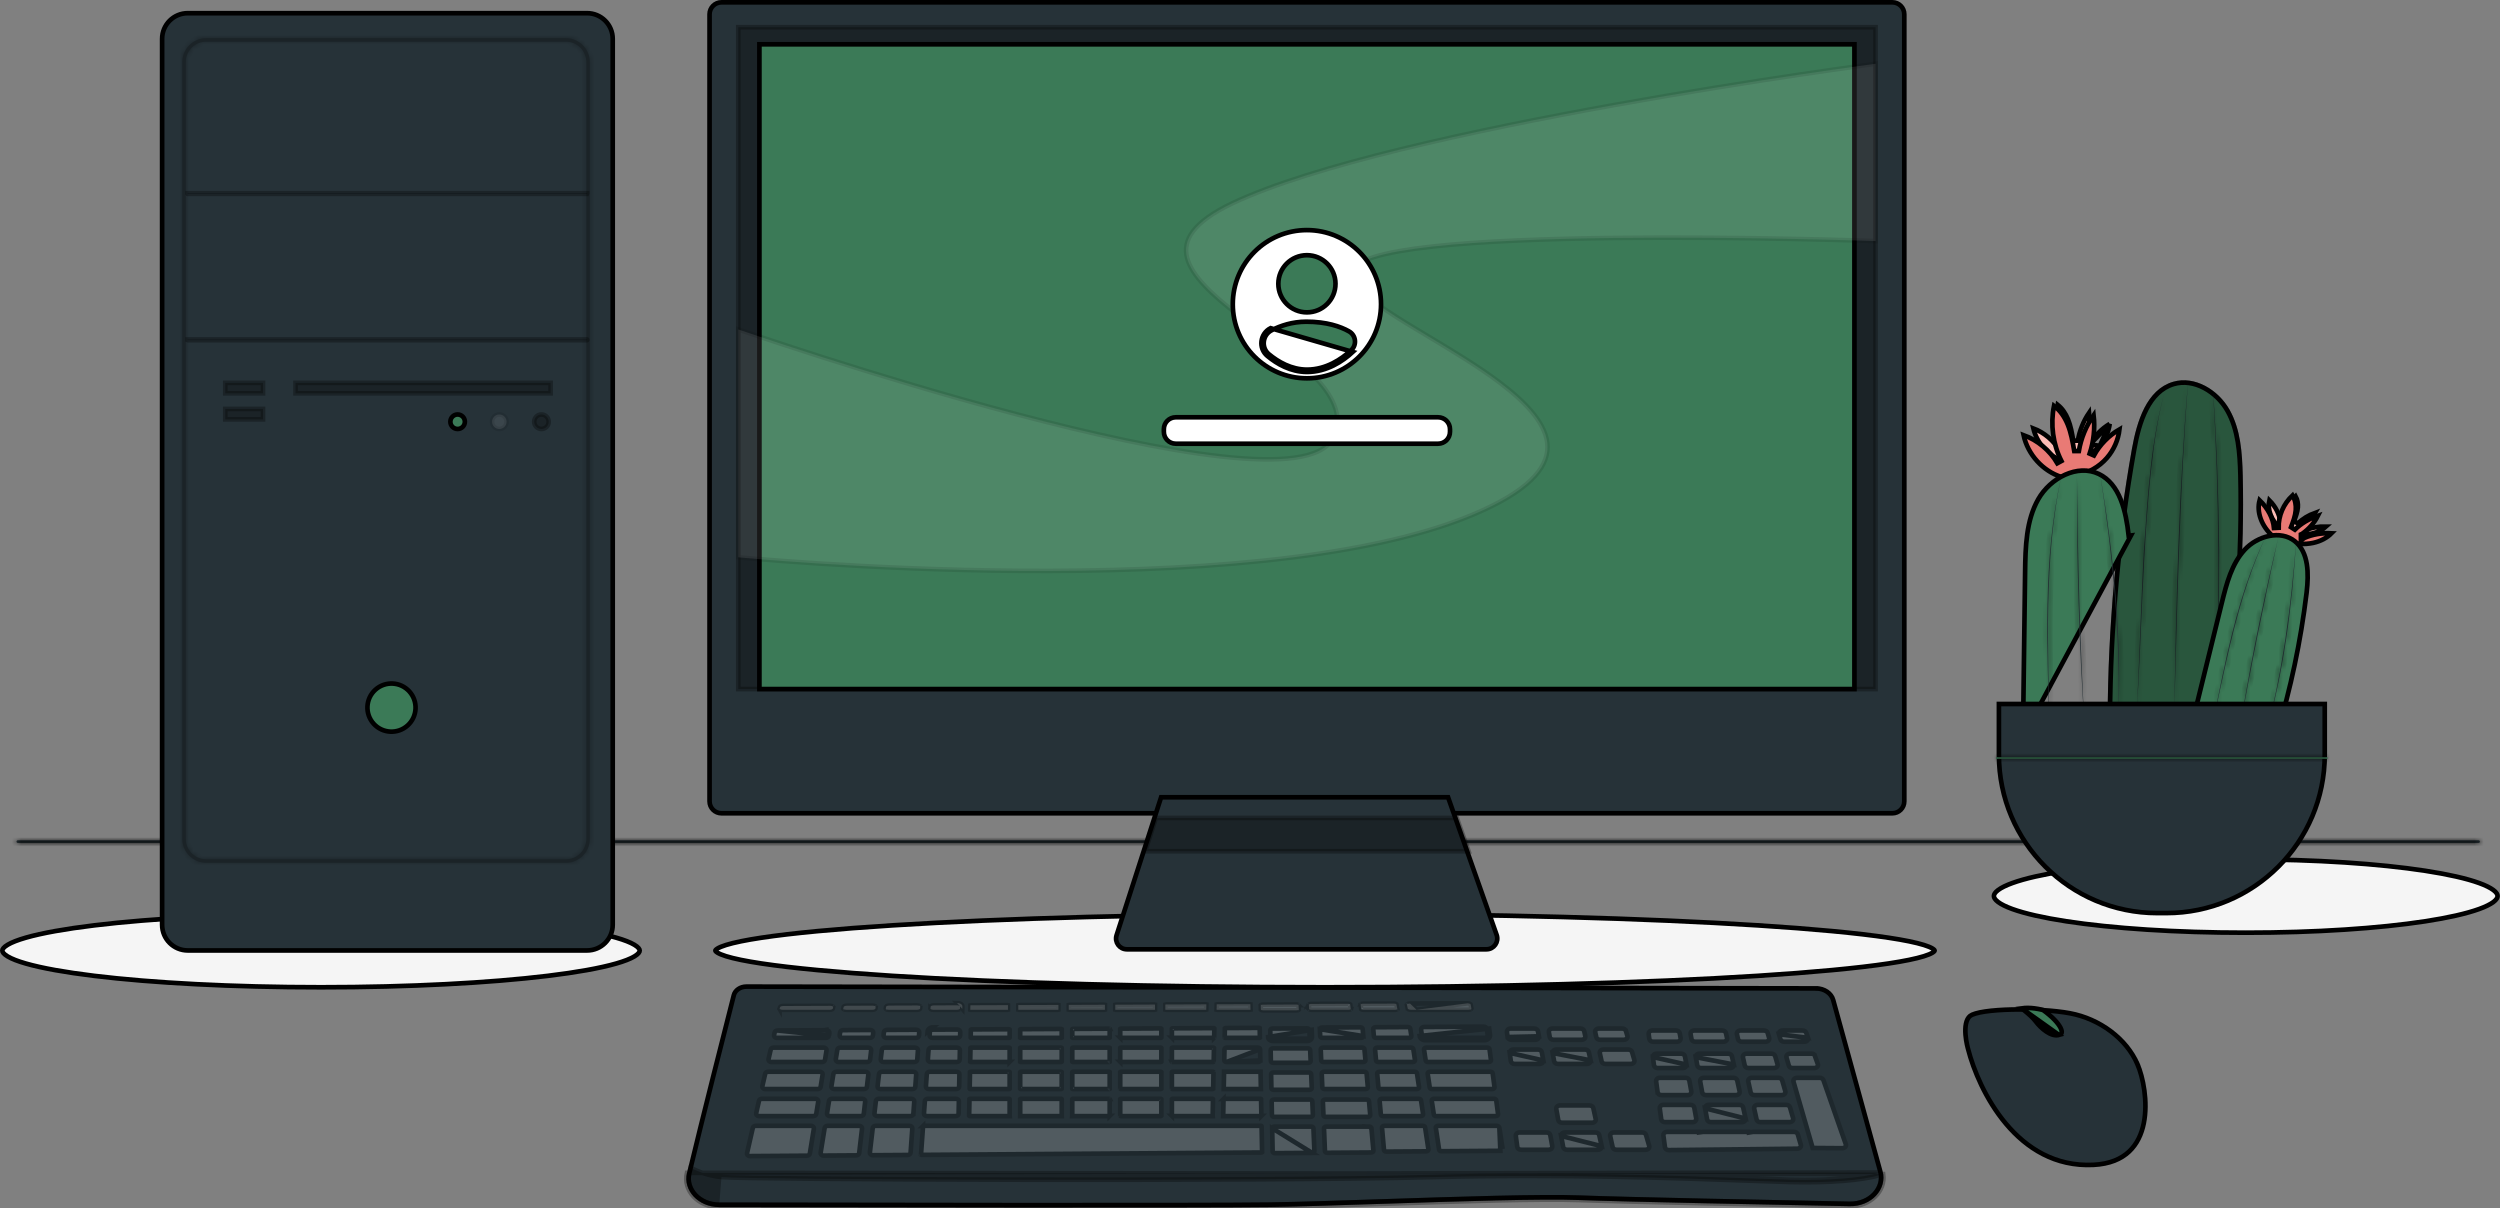 <svg width="536" height="259" viewBox="0 0 536 259" fill="none" xmlns="http://www.w3.org/2000/svg">
<rect x="0" y="0" width="536" height="259" fill="#808080" stroke="none"/>
<path d="M414.795 203.809C414.795 203.818 414.777 203.974 414.352 204.241C413.958 204.488 413.339 204.749 412.48 205.017C410.769 205.549 408.221 206.07 404.908 206.569C398.29 207.566 388.698 208.465 376.83 209.222C353.098 210.734 320.305 211.669 284.077 211.669C247.849 211.669 215.056 210.734 191.324 209.222C179.456 208.465 169.864 207.566 163.246 206.569C159.933 206.07 157.385 205.549 155.674 205.017C154.815 204.749 154.196 204.488 153.803 204.241C153.377 203.974 153.359 203.818 153.359 203.809C153.359 203.8 153.377 203.645 153.803 203.378C154.196 203.131 154.815 202.869 155.674 202.602C157.385 202.069 159.933 201.549 163.246 201.05C169.864 200.053 179.456 199.153 191.324 198.397C215.056 196.885 247.849 195.95 284.077 195.95C320.305 195.95 353.098 196.885 376.83 198.397C388.698 199.153 398.29 200.053 404.908 201.05C408.221 201.549 410.769 202.069 412.48 202.602C413.339 202.869 413.958 203.131 414.352 203.378C414.777 203.645 414.795 203.8 414.795 203.809Z" fill="#F5F5F5" stroke="black"/>
<path d="M137.152 203.809C137.152 204.095 136.9 204.529 135.999 205.064C135.136 205.576 133.832 206.087 132.105 206.583C128.66 207.572 123.651 208.469 117.433 209.224C105.004 210.734 87.818 211.669 68.826 211.669C49.834 211.669 32.649 210.734 20.219 209.224C14.001 208.469 8.992 207.572 5.547 206.583C3.82 206.087 2.516 205.576 1.654 205.064C0.753 204.529 0.5 204.095 0.5 203.809C0.5 203.524 0.753 203.089 1.654 202.555C2.516 202.043 3.82 201.532 5.547 201.036C8.992 200.047 14.001 199.15 20.219 198.395C32.649 196.885 49.834 195.95 68.826 195.95C87.818 195.95 105.004 196.885 117.433 198.395C123.651 199.15 128.66 200.047 132.105 201.036C133.832 201.532 135.136 202.043 135.999 202.555C136.9 203.089 137.152 203.524 137.152 203.809Z" fill="#F5F5F5" stroke="black"/>
<path d="M535.483 192.111C535.483 192.452 535.257 192.885 534.576 193.396C533.907 193.897 532.889 194.402 531.53 194.895C528.818 195.879 524.865 196.773 519.946 197.528C510.116 199.036 496.519 199.971 481.488 199.971C466.456 199.971 452.859 199.036 443.029 197.528C438.111 196.773 434.158 195.879 431.445 194.895C430.086 194.402 429.068 193.897 428.399 193.396C427.719 192.885 427.492 192.452 427.492 192.111C427.492 191.77 427.719 191.337 428.399 190.826C429.068 190.325 430.086 189.82 431.445 189.327C434.158 188.343 438.111 187.449 443.029 186.694C452.859 185.186 466.456 184.251 481.488 184.251C496.519 184.251 510.116 185.186 519.946 186.694C524.865 187.449 528.818 188.343 531.53 189.327C532.889 189.82 533.907 190.325 534.576 190.826C535.257 191.337 535.483 191.77 535.483 192.111Z" fill="#F5F5F5" stroke="black"/>
<mask id="path-4-inside-1_1_187" fill="white">
<path d="M531.409 180.725H3.825C3.667 180.725 3.539 180.597 3.539 180.439C3.539 180.281 3.667 180.152 3.825 180.152H531.409C531.567 180.152 531.696 180.281 531.696 180.439C531.696 180.597 531.567 180.725 531.409 180.725Z"/>
</mask>
<path d="M531.409 180.725H3.825C3.667 180.725 3.539 180.597 3.539 180.439C3.539 180.281 3.667 180.152 3.825 180.152H531.409C531.567 180.152 531.696 180.281 531.696 180.439C531.696 180.597 531.567 180.725 531.409 180.725Z" fill="#263238"/>
<path d="M531.409 179.725H3.825V181.725H531.409V179.725ZM3.825 179.725C4.22 179.725 4.539 180.045 4.539 180.439H2.539C2.539 181.149 3.115 181.725 3.825 181.725V179.725ZM4.539 180.439C4.539 180.833 4.22 181.152 3.825 181.152V179.152C3.115 179.152 2.539 179.728 2.539 180.439H4.539ZM3.825 181.152H531.409V179.152H3.825V181.152ZM531.409 181.152C531.015 181.152 530.696 180.833 530.696 180.439H532.696C532.696 179.728 532.12 179.152 531.409 179.152V181.152ZM530.696 180.439C530.696 180.045 531.015 179.725 531.409 179.725V181.725C532.12 181.725 532.696 181.149 532.696 180.439H530.696Z" fill="black" mask="url(#path-4-inside-1_1_187)"/>
<path d="M448.096 95.273L447.183 94.875C447.862 92.835 448.103 90.65 447.894 88.51C446.681 90.299 445.854 92.35 445.493 94.48L444.507 94.481C444.232 92.873 443.961 91.314 443.371 89.872C442.876 88.663 442.141 87.556 441.16 86.794C440.561 89.939 441.022 93.284 442.466 96.144L441.588 96.621C440.325 94.453 438.293 92.743 435.95 91.85C436.719 95.088 439.272 97.88 442.453 98.879L444.95 98.56C446.963 98.201 448.845 97.133 450.187 95.591L448.096 95.273ZM448.096 95.273C449.081 93.47 450.561 91.94 452.325 90.885M448.096 95.273L452.325 90.885M452.325 90.885C452.082 92.615 451.334 94.274 450.187 95.591L452.325 90.885Z" fill="#FDBBB5" stroke="black"/>
<path d="M448.025 97.257L448.938 97.655C450.206 95.335 452.129 93.378 454.421 92.06C454.154 94.308 453.203 96.476 451.717 98.184C450.039 100.113 447.684 101.447 445.167 101.896L442.048 102.295C437.991 101.031 434.749 97.437 433.85 93.29C436.861 94.382 439.479 96.552 441.092 99.321L441.97 98.844C440.143 95.226 439.579 90.986 440.38 87.014C441.692 87.976 442.663 89.417 443.306 90.986C444.041 92.784 444.378 94.726 444.718 96.713L445.704 96.712C446.171 93.953 447.266 91.303 448.876 89.015C449.193 91.78 448.903 94.616 448.025 97.257Z" fill="#E97A75" stroke="black"/>
<path d="M493.768 112.847L494.261 113.712C495.564 113.124 497.119 112.837 498.729 112.887C497.974 113.584 496.955 114.107 495.783 114.367C494.239 114.709 492.452 114.586 490.819 114.015L488.846 113.239C486.92 111.537 486.093 109.197 486.543 107.263C487.911 108.634 488.746 110.298 488.889 111.894L489.887 111.841C489.854 109.803 490.67 107.859 492.176 106.389C492.595 107.147 492.725 107.988 492.659 108.79C492.577 109.774 492.227 110.711 491.846 111.713L492.668 112.243C493.648 111.259 494.925 110.469 496.393 109.943C495.79 111.059 494.897 112.054 493.768 112.847Z" fill="#FDBBB5" stroke="black"/>
<path d="M493.316 114.899V115.861L494.068 115.333C495.763 114.578 497.792 114.228 499.88 114.334C498.912 115.31 497.554 116.04 495.979 116.388C494.045 116.816 491.813 116.662 489.771 115.949L487.309 114.98C484.824 112.793 483.779 109.742 484.458 107.255C486.254 108.993 487.358 111.139 487.544 113.203L488.542 113.15C488.498 110.545 489.564 108.065 491.518 106.212C492.112 107.209 492.295 108.324 492.207 109.383C492.105 110.621 491.665 111.795 491.195 113.032L492.017 113.562C493.304 112.268 495.001 111.245 496.951 110.59C496.203 112.083 495.049 113.412 493.57 114.46L493.316 114.575V114.898V114.899Z" fill="#E97A75" stroke="black"/>
<path d="M466.042 82.337L466.042 82.337C470.4 81.049 475.248 83.961 477.57 88.067C479.893 92.173 480.225 97.107 480.346 101.969C480.752 118.486 479.371 134.991 477.972 151.49L452.381 153.756C452.466 134.506 454.208 115.264 457.579 96.312C458.096 93.406 458.866 90.293 460.194 87.709C461.52 85.128 463.374 83.125 466.042 82.337Z" fill="#3B7A57" stroke="black"/>
<mask id="path-11-inside-2_1_187" fill="white">
<path d="M464.494 82.65C462.796 88.344 461.918 94.315 461.26 100.21C459.314 117.997 459.247 135.918 458.035 153.757C458.713 141.852 458.968 129.928 459.652 118.022C460.494 106.166 461.078 94.104 464.495 82.651L464.494 82.65Z"/>
</mask>
<path d="M464.494 82.65C462.796 88.344 461.918 94.315 461.26 100.21C459.314 117.997 459.247 135.918 458.035 153.757C458.713 141.852 458.968 129.928 459.652 118.022C460.494 106.166 461.078 94.104 464.495 82.651L464.494 82.65Z" fill="#263238"/>
<path d="M464.494 82.65L465.185 81.927L464.003 80.798L463.536 82.365L464.494 82.65ZM461.26 100.21L460.266 100.099L460.266 100.101L461.26 100.21ZM458.035 153.757L457.037 153.701L459.033 153.825L458.035 153.757ZM459.652 118.022L458.654 117.951L458.653 117.965L459.652 118.022ZM464.495 82.651L465.453 82.937L465.628 82.351L465.186 81.928L464.495 82.651ZM463.536 82.365C461.811 88.145 460.926 94.187 460.266 100.099L462.254 100.321C462.91 94.443 463.78 88.543 465.452 82.936L463.536 82.365ZM460.266 100.101C458.319 117.9 458.242 135.951 457.037 153.69L459.033 153.825C460.251 135.885 460.309 118.093 462.254 100.318L460.266 100.101ZM459.033 153.814C459.373 147.851 459.607 141.885 459.84 135.929C460.074 129.97 460.309 124.022 460.65 118.079L458.653 117.965C458.311 123.928 458.076 129.895 457.842 135.851C457.608 141.81 457.375 147.758 457.037 153.701L459.033 153.814ZM460.649 118.093C461.494 106.194 462.075 94.26 465.453 82.937L463.536 82.365C460.081 93.947 459.493 106.138 458.654 117.951L460.649 118.093ZM465.186 81.928L465.185 81.927L463.803 83.373L463.804 83.374L465.186 81.928Z" fill="black" mask="url(#path-11-inside-2_1_187)"/>
<mask id="path-13-inside-3_1_187" fill="white">
<path d="M469.124 81.751C467.341 105.47 466.805 129.267 466.156 153.038C466.566 129.264 467.105 105.451 469.124 81.751Z"/>
</mask>
<path d="M469.124 81.751C467.341 105.47 466.805 129.267 466.156 153.038C466.566 129.264 467.105 105.451 469.124 81.751Z" fill="#263238"/>
<path d="M469.124 81.751L470.121 81.826L468.127 81.666L469.124 81.751ZM466.156 153.038L465.156 153.021L467.156 153.065L466.156 153.038ZM468.126 81.676C466.342 105.424 465.805 129.249 465.156 153.011L467.156 153.065C467.805 129.286 468.341 105.516 470.121 81.826L468.126 81.676ZM467.156 153.055C467.566 129.28 468.105 105.498 470.12 81.836L468.127 81.666C466.106 105.403 465.566 129.247 465.156 153.021L467.156 153.055Z" fill="black" mask="url(#path-13-inside-3_1_187)"/>
<mask id="path-15-inside-4_1_187" fill="white">
<path d="M474.474 83.752C475.294 95.17 475.676 106.617 475.795 118.063C475.797 129.499 475.708 140.996 474.09 152.336C475.555 140.98 475.662 129.499 475.604 118.065C475.542 106.62 475.141 95.177 474.474 83.752Z"/>
</mask>
<path d="M474.474 83.752C475.294 95.17 475.676 106.617 475.795 118.063C475.797 129.499 475.708 140.996 474.09 152.336C475.555 140.98 475.662 129.499 475.604 118.065C475.542 106.62 475.141 95.177 474.474 83.752Z" fill="#263238"/>
<path d="M474.474 83.752L475.471 83.68L473.475 83.81L474.474 83.752ZM475.795 118.063L476.795 118.063L476.795 118.053L475.795 118.063ZM474.09 152.336L473.098 152.208L475.08 152.478L474.09 152.336ZM475.604 118.065L476.604 118.06L476.604 118.059L475.604 118.065ZM473.476 83.823C474.295 95.216 474.676 106.642 474.795 118.073L476.795 118.053C476.676 106.591 476.293 95.123 475.471 83.68L473.476 83.823ZM474.795 118.063C474.797 129.503 474.706 140.934 473.1 152.195L475.08 152.478C476.709 141.058 476.797 129.494 476.795 118.063L474.795 118.063ZM475.081 152.464C476.556 141.036 476.662 129.497 476.604 118.06L474.604 118.07C474.662 129.502 474.554 140.924 473.098 152.208L475.081 152.464ZM476.604 118.059C476.542 106.595 476.14 95.134 475.472 83.693L473.475 83.81C474.142 95.22 474.542 106.645 474.604 118.07L476.604 118.059Z" fill="black" mask="url(#path-15-inside-4_1_187)"/>
<g opacity="0.3">
<path d="M466.042 82.337L466.042 82.337C470.4 81.049 475.248 83.961 477.57 88.067C479.893 92.173 480.225 97.107 480.346 101.969C480.752 118.486 479.371 134.991 477.972 151.49L452.381 153.756C452.466 134.506 454.208 115.264 457.579 96.312C458.096 93.406 458.866 90.293 460.194 87.709C461.52 85.128 463.374 83.125 466.042 82.337Z" fill="black" stroke="black"/>
</g>
<path d="M433.719 157.941L434.183 122.62C434.183 122.62 434.183 122.62 434.183 122.62C434.255 117.179 434.401 111.631 436.993 107.043C438.273 104.777 440.381 102.857 442.75 101.789C445.117 100.722 447.702 100.522 449.981 101.614C452.222 102.687 453.681 104.658 454.655 107.054C455.631 109.454 456.102 112.236 456.387 114.857C456.387 114.857 456.387 114.857 456.387 114.857L456.884 114.803L433.719 157.941ZM433.719 157.941L457.178 154.412L433.719 157.941Z" fill="#3B7A57" stroke="black"/>
<mask id="path-19-inside-5_1_187" fill="white">
<path d="M441.986 101.906C438.072 120.177 439.214 139.036 439.394 157.593C438.972 139.051 437.841 120.129 441.986 101.906Z"/>
</mask>
<path d="M441.986 101.906C438.072 120.177 439.214 139.036 439.394 157.593C438.972 139.051 437.841 120.129 441.986 101.906Z" fill="#263238"/>
<path d="M441.986 101.906L442.964 102.115L441.011 101.684L441.986 101.906ZM439.394 157.593L438.394 157.616L440.394 157.584L439.394 157.593ZM441.008 101.696C437.064 120.107 438.215 139.121 438.394 157.603L440.394 157.584C440.213 138.951 439.08 120.247 442.964 102.115L441.008 101.696ZM440.394 157.571C439.97 138.966 438.85 120.199 442.961 102.128L441.011 101.684C436.831 120.058 437.973 139.135 438.394 157.616L440.394 157.571Z" fill="black" mask="url(#path-19-inside-5_1_187)"/>
<mask id="path-21-inside-6_1_187" fill="white">
<path d="M445.297 101.834C445.481 120.01 445.948 138.297 446.984 156.452C445.707 138.283 445.246 120.046 445.297 101.834Z"/>
</mask>
<path d="M445.297 101.834C445.481 120.01 445.948 138.297 446.984 156.452C445.707 138.283 445.246 120.046 445.297 101.834Z" fill="#263238"/>
<path d="M445.297 101.834L446.297 101.824L444.297 101.831L445.297 101.834ZM446.984 156.452L445.986 156.522L447.982 156.395L446.984 156.452ZM444.297 101.844C444.482 120.03 444.948 138.334 445.985 156.509L447.982 156.395C446.948 138.261 446.481 119.99 446.297 101.824L444.297 101.844ZM447.981 156.382C446.707 138.242 446.246 120.031 446.297 101.837L444.297 101.831C444.246 120.062 444.708 138.323 445.986 156.522L447.981 156.382Z" fill="black" mask="url(#path-21-inside-6_1_187)"/>
<mask id="path-23-inside-7_1_187" fill="white">
<path d="M450.199 101.163C453.197 119.059 455.071 137.299 454.086 155.453C454.831 137.29 452.962 119.098 450.199 101.163Z"/>
</mask>
<path d="M450.199 101.163C453.197 119.059 455.071 137.299 454.086 155.453C454.831 137.29 452.962 119.098 450.199 101.163Z" fill="#263238"/>
<path d="M450.199 101.163L451.185 100.998L449.211 101.315L450.199 101.163ZM454.086 155.453L453.087 155.412L455.085 155.507L454.086 155.453ZM449.213 101.328C452.204 119.186 454.067 137.346 453.088 155.399L455.085 155.507C456.075 137.251 454.189 118.932 451.185 100.998L449.213 101.328ZM455.085 155.494C455.834 137.239 453.955 118.975 451.188 101.011L449.211 101.315C451.969 119.221 453.828 137.341 453.087 155.412L455.085 155.494Z" fill="black" mask="url(#path-23-inside-7_1_187)"/>
<path d="M494.581 120.964C494.884 122.871 494.776 124.965 494.55 126.939L494.517 127.213C493.278 137.476 491.134 147.63 488.118 157.518L469.751 156.064C470.832 151.675 471.91 147.302 472.987 142.928C474.109 138.372 475.232 133.816 476.358 129.242C477.381 125.088 478.476 120.897 481.254 117.871C482.62 116.381 484.554 115.298 486.535 114.907C488.513 114.516 490.492 114.821 492.011 116.037C493.507 117.235 494.264 118.974 494.581 120.964Z" fill="#3B7A57" stroke="black"/>
<mask id="path-26-inside-8_1_187" fill="white">
<path d="M485.91 114.755C479.69 128.049 477.212 142.676 474.023 156.904C476.972 142.636 479.474 127.951 485.91 114.755Z"/>
</mask>
<path d="M485.91 114.755C479.69 128.049 477.212 142.676 474.023 156.904C476.972 142.636 479.474 127.951 485.91 114.755Z" fill="#263238"/>
<path d="M485.91 114.755L486.816 115.179L485.012 114.317L485.91 114.755ZM474.023 156.904L473.044 156.702L474.999 157.123L474.023 156.904ZM485.005 114.331C478.724 127.753 476.219 142.533 473.048 156.685L474.999 157.123C478.204 142.82 480.655 128.346 486.816 115.179L485.005 114.331ZM475.003 157.106C477.963 142.78 480.442 128.248 486.809 115.193L485.012 114.317C478.507 127.654 475.98 142.492 473.044 156.702L475.003 157.106Z" fill="black" mask="url(#path-26-inside-8_1_187)"/>
<mask id="path-28-inside-9_1_187" fill="white">
<path d="M488.454 115.289C485.382 129.264 482.497 143.286 480.031 157.38C482.26 143.248 485.152 129.209 488.454 115.289Z"/>
</mask>
<path d="M488.454 115.289C485.382 129.264 482.497 143.286 480.031 157.38C482.26 143.248 485.152 129.209 488.454 115.289Z" fill="#263238"/>
<path d="M488.454 115.289L489.431 115.504L487.481 115.058L488.454 115.289ZM480.031 157.38L479.043 157.225L481.016 157.553L480.031 157.38ZM487.478 115.074C484.404 129.057 481.515 143.094 479.046 157.208L481.016 157.553C483.479 143.477 486.361 129.47 489.431 115.504L487.478 115.074ZM481.019 157.536C483.243 143.434 486.129 129.421 489.427 115.52L487.481 115.058C484.174 128.998 481.277 143.061 479.043 157.225L481.019 157.536Z" fill="black" mask="url(#path-28-inside-9_1_187)"/>
<mask id="path-30-inside-10_1_187" fill="white">
<path d="M492.326 115.647C491.462 129.875 489.651 144.17 485.645 157.879C489.419 144.107 491.225 129.86 492.326 115.647Z"/>
</mask>
<path d="M492.326 115.647C491.462 129.875 489.651 144.17 485.645 157.879C489.419 144.107 491.225 129.86 492.326 115.647Z" fill="#263238"/>
<path d="M492.326 115.647L493.324 115.708L491.329 115.57L492.326 115.647ZM485.645 157.879L484.68 157.615L486.604 158.16L485.645 157.879ZM491.328 115.586C490.466 129.774 488.663 143.988 484.685 157.598L486.604 158.16C490.64 144.352 492.458 129.975 493.324 115.708L491.328 115.586ZM486.609 158.143C490.408 144.284 492.219 129.966 493.323 115.724L491.329 115.57C490.23 129.754 488.431 143.931 484.68 157.615L486.609 158.143Z" fill="black" mask="url(#path-30-inside-10_1_187)"/>
<path d="M428.566 161.816V150.943H498.426V161.816C498.426 180.553 483.214 195.765 464.477 195.765H462.515C443.778 195.765 428.566 180.552 428.566 161.816Z" fill="#263238" stroke="black"/>
<mask id="path-33-inside-11_1_187" fill="white">
<path d="M428.106 162.717H498.885C499.131 162.717 499.131 162.336 498.885 162.336H428.106C427.86 162.336 427.86 162.717 428.106 162.717Z"/>
</mask>
<path d="M428.106 162.717H498.885C499.131 162.717 499.131 162.336 498.885 162.336H428.106C427.86 162.336 427.86 162.717 428.106 162.717Z" fill="#3B7A57"/>
<path d="M428.106 163.717H498.885V161.717H428.106V163.717ZM498.885 163.717C499.23 163.717 499.556 163.572 499.782 163.309C499.99 163.067 500.069 162.778 500.069 162.526C500.069 162.275 499.99 161.986 499.782 161.744C499.556 161.481 499.23 161.336 498.885 161.336V163.336C498.663 163.336 498.429 163.238 498.265 163.047C498.118 162.876 498.069 162.683 498.069 162.526C498.069 162.37 498.118 162.177 498.265 162.006C498.429 161.815 498.663 161.717 498.885 161.717V163.717ZM498.885 161.336H428.106V163.336H498.885V161.336ZM428.106 161.336C427.761 161.336 427.435 161.481 427.209 161.744C427.001 161.986 426.922 162.275 426.922 162.526C426.922 162.778 427.001 163.067 427.209 163.309C427.435 163.572 427.761 163.717 428.106 163.717V161.717C428.328 161.717 428.562 161.815 428.727 162.006C428.873 162.177 428.922 162.37 428.922 162.526C428.922 162.683 428.873 162.876 428.727 163.047C428.562 163.238 428.328 163.336 428.106 163.336V161.336Z" fill="black" mask="url(#path-33-inside-11_1_187)"/>
<path d="M147.772 251.577C150.452 240.374 155.619 220.07 157.331 213.362C157.594 212.333 158.688 211.526 160.044 211.528C160.044 211.528 160.045 211.528 160.045 211.528L389.345 211.912L389.346 211.412L389.345 211.912C391.153 211.915 392.647 212.985 393.034 214.394C393.034 214.394 393.034 214.394 393.034 214.394L403.144 251.202C404.102 254.689 400.989 258.197 396.564 258.112C380.548 257.803 348.33 257.16 338.689 256.79C330.448 256.474 312.816 257.057 296.666 257.591C287.29 257.901 278.414 258.194 272.164 258.286C258.041 258.492 180.448 258.357 154.208 258.304C149.949 258.295 146.963 254.96 147.772 251.577Z" fill="#263238" stroke="black"/>
<g opacity="0.2">
<path d="M372.463 231.629L372.856 233.421H372.855L372.988 234.028C373.057 234.34 372.777 234.793 372.158 234.793H365.782C365.31 234.793 364.999 234.501 364.949 234.225C364.949 234.225 364.949 234.225 364.949 234.225L364.512 231.827L364.512 231.826C364.456 231.517 364.741 231.08 365.346 231.08H371.633C372.094 231.08 372.404 231.358 372.463 231.629L372.463 231.629Z" fill="white" stroke="black"/>
<path d="M362.629 234.046L362.634 234.072C362.671 234.379 362.385 234.793 361.796 234.793H356.227C355.738 234.793 355.428 234.484 355.39 234.202C355.39 234.202 355.39 234.202 355.39 234.202C355.39 234.202 355.39 234.202 355.389 234.202L355.067 231.804L355.067 231.804C355.026 231.497 355.318 231.08 355.905 231.08H361.359C361.832 231.08 362.143 231.371 362.193 231.647C362.193 231.647 362.193 231.647 362.193 231.647L362.629 234.046Z" fill="white" stroke="black"/>
<path d="M355.845 237.601L355.845 237.601C355.803 237.294 356.095 236.877 356.683 236.877H362.205L362.206 236.878H362.413C362.886 236.878 363.197 237.17 363.247 237.446C363.247 237.446 363.247 237.446 363.247 237.446L363.683 239.844L363.683 239.845C363.739 240.154 363.454 240.591 362.849 240.591H357.005C356.515 240.591 356.205 240.283 356.167 240.001C356.167 240.001 356.167 240.001 356.167 240.001L355.845 237.601Z" fill="white" stroke="black"/>
<path d="M385.446 243.19L385.446 243.19L386.109 245.487L386.109 245.487C386.2 245.801 385.937 246.278 385.299 246.285L385.299 246.285L357.819 246.586L357.819 246.586C357.325 246.591 357.009 246.28 356.97 245.995C356.97 245.995 356.97 245.995 356.97 245.995L356.622 243.398L356.622 243.398C356.581 243.091 356.873 242.674 357.46 242.674H364.199L364.221 242.794L364.692 242.731L365.113 242.674H374.884L374.916 242.822L375.385 242.746L375.824 242.674H384.624C385.062 242.674 385.37 242.929 385.446 243.19Z" fill="white" stroke="black"/>
<path d="M354.372 226.628L354.372 226.629L354.61 228.405C354.61 228.405 354.61 228.405 354.61 228.405C354.648 228.687 354.958 228.996 355.448 228.996H360.741C361.345 228.996 361.631 228.56 361.574 228.249L354.372 226.628ZM354.372 226.628C354.331 226.321 354.623 225.905 355.21 225.905H360.418C360.89 225.905 361.201 226.196 361.251 226.472C361.251 226.472 361.251 226.472 361.251 226.472L361.574 228.249L354.372 226.628Z" fill="white" stroke="black"/>
<path d="M371.721 228.231L371.721 228.231L371.331 226.454C371.272 226.183 370.962 225.905 370.501 225.905H364.409C363.804 225.905 363.518 226.341 363.575 226.652L371.721 228.231ZM371.721 228.231C371.79 228.543 371.51 228.996 370.89 228.996H364.732C364.259 228.996 363.948 228.704 363.898 228.429C363.898 228.429 363.898 228.429 363.898 228.429L363.575 226.652L371.721 228.231Z" fill="white" stroke="black"/>
<path d="M379.309 222.553L379.309 222.553C379.401 222.869 379.133 223.351 378.488 223.351H373.464C373.003 223.351 372.693 223.073 372.633 222.802L372.633 222.802L372.391 221.698L372.391 221.698C372.323 221.386 372.602 220.933 373.222 220.933H378.168C378.607 220.933 378.915 221.188 378.99 221.449L378.99 221.449L379.309 222.553Z" fill="white" stroke="black"/>
<path d="M381.109 228.198L381.109 228.198C381.2 228.514 380.932 228.996 380.287 228.996H374.9C374.439 228.996 374.129 228.718 374.07 228.447C374.07 228.447 374.07 228.447 374.07 228.447L373.68 226.67L373.68 226.669C373.612 226.357 373.891 225.904 374.511 225.904H379.773C380.211 225.904 380.519 226.159 380.595 226.421L380.595 226.421L381.109 228.198Z" fill="white" stroke="black"/>
<path d="M370.284 222.586L370.284 222.586C370.352 222.898 370.073 223.351 369.453 223.351H363.488H363.488C363.015 223.351 362.704 223.06 362.654 222.784C362.654 222.784 362.654 222.784 362.654 222.784C362.654 222.784 362.654 222.784 362.654 222.784L362.454 221.68L362.454 221.68C362.397 221.37 362.683 220.933 363.288 220.933H369.211C369.672 220.933 369.982 221.211 370.042 221.483L370.042 221.483L370.284 222.586Z" fill="white" stroke="black"/>
<path d="M381.408 221.731L381.408 221.731L381.727 222.835L381.727 222.835C381.802 223.096 382.111 223.351 382.549 223.351H386.828C387.139 223.351 387.385 223.222 387.527 223.058C387.665 222.897 387.705 222.709 387.641 222.525L381.408 221.731ZM381.408 221.731C381.316 221.415 381.584 220.933 382.229 220.933H386.442C386.862 220.933 387.167 221.169 387.256 221.422C387.256 221.422 387.256 221.422 387.256 221.422L387.641 222.525L381.408 221.731Z" fill="white" stroke="black"/>
<path d="M388.637 246.131L384.513 231.879L384.513 231.879C384.422 231.563 384.69 231.081 385.335 231.081H390.128C390.548 231.081 390.853 231.316 390.942 231.569C390.942 231.569 390.942 231.569 390.942 231.569L395.757 245.354C395.821 245.536 395.781 245.723 395.645 245.883C395.507 246.046 395.266 246.175 394.959 246.18L388.637 246.131Z" fill="white" stroke="black"/>
<path d="M360.131 221.5L360.131 221.5L360.331 222.603C360.331 222.604 360.331 222.604 360.331 222.604C360.388 222.914 360.102 223.35 359.498 223.35H354.452C353.962 223.35 353.652 223.042 353.614 222.76C353.614 222.76 353.614 222.76 353.614 222.76C353.614 222.76 353.614 222.76 353.614 222.76L353.466 221.656L353.466 221.656C353.424 221.349 353.716 220.932 354.303 220.932H359.297C359.769 220.932 360.08 221.224 360.131 221.5Z" fill="white" stroke="black"/>
<path d="M323.684 225.74L323.684 225.74L323.923 227.517C323.923 227.517 323.923 227.517 323.923 227.517C323.961 227.799 324.271 228.108 324.76 228.108H330.053C330.658 228.108 330.943 227.671 330.887 227.361L323.684 225.74ZM323.684 225.74C323.643 225.433 323.935 225.016 324.522 225.016H329.73C330.203 225.016 330.514 225.308 330.564 225.584C330.564 225.584 330.564 225.584 330.564 225.584L330.887 227.361L323.684 225.74Z" fill="white" stroke="black"/>
<path d="M341.029 227.343L341.029 227.343L340.64 225.566C340.64 225.566 340.64 225.566 340.64 225.566C340.58 225.294 340.27 225.016 339.81 225.016H333.717C333.113 225.016 332.827 225.453 332.883 225.763L341.029 227.343ZM341.029 227.343C341.098 227.655 340.818 228.108 340.199 228.108H334.04C333.568 228.108 333.257 227.816 333.206 227.54C333.206 227.54 333.206 227.54 333.206 227.54L332.883 225.763L341.029 227.343Z" fill="white" stroke="black"/>
<path d="M348.923 222.135L348.923 222.135C349.014 222.451 348.746 222.933 348.101 222.933H343.077C342.616 222.933 342.306 222.655 342.247 222.383L342.247 222.383L342.004 221.28L342.004 221.28C341.936 220.968 342.216 220.515 342.835 220.515H347.782C348.219 220.515 348.528 220.77 348.603 221.032L348.604 221.032L348.923 222.135Z" fill="white" stroke="black"/>
<path d="M350.421 227.309L350.421 227.309C350.513 227.625 350.244 228.107 349.599 228.107H344.213C343.752 228.107 343.442 227.829 343.382 227.558C343.382 227.558 343.382 227.558 343.382 227.558L342.993 225.781L342.993 225.781C342.924 225.468 343.204 225.016 343.823 225.016H349.085C349.524 225.016 349.832 225.27 349.907 225.532L349.907 225.532L350.421 227.309Z" fill="white" stroke="black"/>
<path d="M339.897 222.168L339.897 222.168C339.966 222.48 339.686 222.933 339.066 222.933H333.102C332.629 222.933 332.317 222.641 332.267 222.365C332.267 222.365 332.267 222.365 332.267 222.365C332.267 222.365 332.267 222.365 332.267 222.365L332.067 221.262L332.067 221.262C332.011 220.951 332.296 220.515 332.901 220.515H338.824C339.285 220.515 339.595 220.793 339.655 221.064L339.655 221.064L339.897 222.168Z" fill="white" stroke="black"/>
<path d="M329.945 222.186L329.945 222.186L329.744 221.083L329.744 221.083C329.694 220.807 329.383 220.516 328.91 220.516H323.917C323.33 220.516 323.038 220.932 323.079 221.24L323.079 221.24L323.227 222.342L329.945 222.186ZM329.945 222.186C330.001 222.496 329.716 222.933 329.111 222.933H324.065C323.575 222.933 323.265 222.624 323.227 222.342L329.945 222.186Z" fill="white" stroke="black"/>
<path d="M384.464 239.792L384.464 239.793C384.556 240.108 384.287 240.591 383.642 240.591H377.443C376.982 240.591 376.672 240.312 376.613 240.041L376.613 240.041L376.086 237.642L376.086 237.642C376.018 237.33 376.298 236.877 376.917 236.877H382.948C383.386 236.877 383.694 237.132 383.77 237.394L383.77 237.394L384.464 239.792Z" fill="white" stroke="black"/>
<path d="M382.788 233.995L382.788 233.995C382.88 234.311 382.612 234.793 381.967 234.793H376.174C375.713 234.793 375.403 234.515 375.343 234.244L375.343 234.243L374.817 231.845L374.817 231.845C374.748 231.533 375.029 231.08 375.647 231.08H381.272C381.711 231.08 382.018 231.334 382.094 231.596L382.094 231.596L382.788 233.995Z" fill="white" stroke="black"/>
<path d="M389.074 226.271L389.075 226.271L389.753 228.171C389.816 228.354 389.776 228.542 389.637 228.703C389.495 228.867 389.25 228.996 388.938 228.996H384.349C383.911 228.996 383.603 228.741 383.527 228.48L383.527 228.48L383.013 226.703L383.013 226.703C382.922 226.387 383.19 225.905 383.835 225.905H388.448C388.78 225.905 389.01 226.09 389.074 226.271Z" fill="white" stroke="black"/>
<path d="M374.261 239.825C374.329 240.138 374.049 240.59 373.43 240.59H366.837C366.364 240.59 366.053 240.298 366.003 240.022C366.003 240.022 366.003 240.022 366.003 240.022L365.567 237.624L374.261 239.825ZM374.261 239.825L374.261 239.825L373.734 237.426L373.734 237.426C373.675 237.155 373.365 236.877 372.904 236.877H366.401C365.796 236.877 365.511 237.313 365.567 237.624L374.261 239.825Z" fill="white" stroke="black"/>
<path d="M342.13 239.95L342.13 239.95C342.198 240.262 341.918 240.715 341.299 240.715H334.923C334.45 240.715 334.139 240.423 334.089 240.147C334.089 240.147 334.089 240.147 334.089 240.147L333.653 237.749L333.653 237.748C333.596 237.439 333.882 237.002 334.487 237.002H340.773C341.234 237.002 341.544 237.28 341.604 237.551L341.604 237.551L342.13 239.95Z" fill="white" stroke="black"/>
<path d="M324.981 243.523L324.981 243.523C324.94 243.216 325.232 242.799 325.819 242.799H331.549H331.549C332.022 242.799 332.333 243.09 332.383 243.366C332.383 243.366 332.383 243.366 332.383 243.366L332.819 245.765C332.876 246.075 332.59 246.512 331.985 246.512H326.141C325.652 246.512 325.342 246.203 325.303 245.921C325.303 245.921 325.303 245.921 325.303 245.921C325.303 245.921 325.303 245.921 325.303 245.921L324.981 243.523Z" fill="white" stroke="black"/>
<path d="M353.601 245.714L353.601 245.714C353.692 246.03 353.424 246.512 352.779 246.512H346.58C346.119 246.512 345.809 246.234 345.749 245.963L345.749 245.962L345.223 243.564L345.223 243.564C345.155 243.251 345.434 242.799 346.054 242.799H352.085C352.523 242.799 352.831 243.053 352.907 243.315L352.907 243.315L353.601 245.714Z" fill="white" stroke="black"/>
<path d="M343.401 245.748L343.401 245.748L342.875 243.348C342.816 243.077 342.506 242.799 342.045 242.799H335.541C334.937 242.799 334.651 243.235 334.708 243.546L343.401 245.748ZM343.401 245.748C343.47 246.06 343.19 246.512 342.571 246.512H335.977C335.505 246.512 335.194 246.22 335.144 245.944C335.144 245.944 335.144 245.944 335.144 245.944L334.708 243.546L343.401 245.748Z" fill="white" stroke="black"/>
</g>
<g opacity="0.2">
<path d="M196.022 236.113L195.829 238.81L195.828 238.81C195.813 239.021 195.58 239.292 195.16 239.292H188.138C187.66 239.292 187.446 238.958 187.471 238.741L187.471 238.741L187.786 236.044L187.786 236.043C187.81 235.836 188.046 235.578 188.452 235.578H195.354C195.818 235.578 196.038 235.896 196.022 236.113L196.022 236.113Z" fill="white" stroke="black"/>
<path d="M205.761 227.196L205.761 227.196C205.757 227.409 205.527 227.697 205.092 227.697H199.599C199.135 227.697 198.915 227.379 198.931 227.163L198.931 227.162L199.08 225.088L199.08 225.088C199.095 224.877 199.328 224.606 199.748 224.606H205.132C205.58 224.606 205.806 224.906 205.801 225.122L205.761 227.196Z" fill="white" stroke="black"/>
<path d="M196.81 225.14L196.81 225.14L196.661 227.215C196.661 227.215 196.661 227.215 196.661 227.215C196.646 227.426 196.413 227.697 195.993 227.697H189.697L189.696 227.696H189.489C189.011 227.696 188.797 227.364 188.823 227.146L188.823 227.146L189.065 225.071L189.065 225.07C189.089 224.864 189.325 224.606 189.731 224.606H196.142C196.606 224.606 196.826 224.924 196.81 225.14Z" fill="white" stroke="black"/>
<path d="M216.343 227.697H208.136C208.077 227.697 208.037 227.676 208.018 227.659C208.013 227.655 208.01 227.651 208.008 227.649L208.066 224.654C208.068 224.652 208.072 224.648 208.078 224.642C208.098 224.626 208.138 224.606 208.195 224.606H216.343C216.401 224.606 216.442 224.626 216.461 224.643C216.467 224.648 216.47 224.652 216.472 224.654V227.649C216.47 227.651 216.467 227.655 216.461 227.66C216.441 227.677 216.401 227.697 216.343 227.697ZM208.006 227.646C208.006 227.646 208.006 227.646 208.007 227.647L208.006 227.646ZM208.066 224.656C208.065 224.657 208.065 224.657 208.065 224.657L208.066 224.656ZM216.473 224.657C216.473 224.657 216.473 224.656 216.473 224.655L216.473 224.657ZM216.474 227.646C216.474 227.646 216.473 227.646 216.473 227.647L216.474 227.646Z" fill="white" stroke="black"/>
<path d="M248.865 227.697H240.305C240.246 227.697 240.206 227.677 240.187 227.66C240.181 227.655 240.178 227.651 240.176 227.649V224.654C240.178 224.652 240.181 224.648 240.187 224.643C240.207 224.626 240.247 224.606 240.305 224.606H248.865C248.923 224.606 248.963 224.626 248.983 224.643C248.989 224.648 248.992 224.652 248.994 224.654V227.649C248.992 227.651 248.989 227.655 248.983 227.66C248.963 227.677 248.923 227.697 248.865 227.697ZM240.174 227.646C240.174 227.646 240.175 227.646 240.175 227.647L240.174 227.646ZM240.174 224.657C240.174 224.657 240.174 224.657 240.175 224.656L240.174 224.657ZM248.995 224.657C248.995 224.657 248.995 224.656 248.995 224.655L248.995 224.657ZM248.995 227.646C248.995 227.646 248.995 227.646 248.995 227.647L248.995 227.646Z" fill="white" stroke="black"/>
<path d="M237.792 227.697H230.019C229.961 227.697 229.921 227.677 229.901 227.66C229.896 227.655 229.892 227.651 229.891 227.649V224.654C229.892 224.652 229.896 224.648 229.901 224.643C229.921 224.626 229.961 224.606 230.019 224.606H237.792C237.85 224.606 237.891 224.626 237.91 224.643C237.916 224.648 237.919 224.652 237.921 224.654V227.649C237.919 227.651 237.916 227.655 237.91 227.66C237.89 227.677 237.85 227.697 237.792 227.697ZM229.889 227.646C229.889 227.646 229.889 227.646 229.89 227.647L229.889 227.646ZM229.889 224.657C229.889 224.657 229.889 224.657 229.89 224.656L229.889 224.657ZM237.922 224.657C237.922 224.657 237.922 224.656 237.922 224.655L237.922 224.657ZM237.922 227.646C237.923 227.646 237.922 227.646 237.922 227.647L237.922 227.646Z" fill="white" stroke="black"/>
<path d="M251.378 227.697H251.359C251.311 227.693 251.278 227.676 251.261 227.661C251.255 227.656 251.252 227.652 251.25 227.65V224.655C251.252 224.653 251.255 224.649 251.261 224.644C251.281 224.627 251.321 224.606 251.378 224.606H260.147C260.206 224.606 260.247 224.627 260.266 224.644C260.271 224.649 260.274 224.652 260.276 224.654L260.218 227.648C260.216 227.651 260.213 227.655 260.206 227.66C260.186 227.677 260.146 227.697 260.089 227.697H251.378ZM251.248 227.647C251.248 227.647 251.249 227.647 251.249 227.648L251.248 227.647ZM251.248 224.658C251.248 224.658 251.248 224.657 251.249 224.657L251.248 224.658ZM260.278 224.658C260.278 224.658 260.278 224.657 260.277 224.656L260.278 224.658ZM260.219 227.647C260.219 227.646 260.22 227.645 260.22 227.645L260.219 227.647Z" fill="white" stroke="black"/>
<path d="M227.506 227.697H218.859C218.801 227.697 218.761 227.677 218.741 227.66C218.735 227.655 218.732 227.651 218.73 227.649V224.654C218.732 224.652 218.735 224.648 218.741 224.643C218.761 224.626 218.801 224.606 218.859 224.606H227.506C227.564 224.606 227.604 224.626 227.624 224.643C227.629 224.648 227.633 224.652 227.634 224.654V227.649C227.633 227.651 227.629 227.655 227.624 227.66C227.604 227.677 227.564 227.697 227.506 227.697ZM218.729 227.646C218.729 227.646 218.729 227.646 218.729 227.647L218.729 227.646ZM218.729 224.657C218.729 224.657 218.729 224.657 218.729 224.656L218.729 224.657ZM227.636 224.657C227.636 224.657 227.636 224.656 227.635 224.655L227.636 224.657ZM227.636 227.646C227.636 227.646 227.636 227.646 227.635 227.647L227.636 227.646Z" fill="white" stroke="black"/>
<path d="M281.487 239.092L281.487 239.092C281.493 239.219 281.35 239.456 280.996 239.456H273.191C272.852 239.456 272.702 239.235 272.7 239.105C272.7 239.105 272.7 239.105 272.7 239.105L272.641 236.101C272.638 235.973 272.784 235.742 273.132 235.742H280.371V235.743H280.871C281.204 235.743 281.357 235.958 281.362 236.087L281.362 236.087L281.487 239.092Z" fill="white" stroke="black"/>
<path d="M293.025 235.742H293.059C293.357 235.756 293.504 235.95 293.515 236.075L293.782 239.079L293.782 239.079C293.794 239.207 293.658 239.455 293.292 239.455H284.237C283.904 239.455 283.752 239.239 283.747 239.11L283.747 239.11L283.621 236.106L283.621 236.106C283.616 235.978 283.758 235.742 284.112 235.742H293.025Z" fill="white" stroke="black"/>
<path d="M198.289 236.06L198.289 236.06C198.304 235.85 198.537 235.578 198.957 235.578H204.915C205.362 235.578 205.588 235.879 205.584 236.094C205.584 236.094 205.584 236.094 205.584 236.094L205.531 238.791L205.531 238.791C205.527 239.004 205.298 239.292 204.862 239.292H198.763C198.299 239.292 198.079 238.974 198.095 238.758L198.095 238.758L198.289 236.06Z" fill="white" stroke="black"/>
<path d="M283.504 233.15L283.504 233.15L283.38 230.156V230.155L283.379 230.145C283.374 230.017 283.516 229.781 283.87 229.781H292.509C292.83 229.781 292.988 229.985 292.999 230.115L293.267 233.119L293.267 233.119C293.278 233.247 293.142 233.495 292.776 233.495H283.995C283.662 233.495 283.51 233.279 283.504 233.15Z" fill="white" stroke="black"/>
<path d="M260.055 235.617C260.06 235.622 260.063 235.625 260.065 235.627L259.997 239.21L259.997 239.211C259.996 239.238 259.997 239.265 259.999 239.293H251.378C251.32 239.293 251.28 239.273 251.261 239.256C251.255 239.251 251.252 239.247 251.25 239.245V235.628C251.252 235.626 251.255 235.622 251.261 235.617C251.281 235.6 251.321 235.579 251.378 235.579H259.937C259.996 235.579 260.036 235.6 260.055 235.617ZM251.248 239.242C251.248 239.242 251.249 239.242 251.249 239.243L251.248 239.242ZM251.248 235.631C251.248 235.631 251.248 235.631 251.249 235.63L251.248 235.631Z" fill="white" stroke="black"/>
<path d="M270.363 235.615C270.369 235.621 270.372 235.624 270.374 235.627L270.378 235.827L270.379 235.828L270.445 239.244C270.443 239.246 270.44 239.25 270.435 239.255C270.416 239.272 270.375 239.292 270.317 239.292H262.249C262.25 239.277 262.25 239.262 262.251 239.246L262.251 239.245L262.32 235.627C262.322 235.625 262.325 235.621 262.332 235.615C262.352 235.598 262.392 235.578 262.449 235.578H270.246C270.303 235.578 270.343 235.598 270.363 235.615ZM270.446 239.242C270.446 239.241 270.447 239.241 270.447 239.241L270.446 239.242ZM262.318 235.63C262.318 235.63 262.319 235.63 262.319 235.629L262.318 235.63Z" fill="white" stroke="black"/>
<path d="M237.791 239.292H229.888C229.89 239.271 229.89 239.249 229.89 239.227V235.627C229.892 235.625 229.895 235.621 229.901 235.616C229.921 235.599 229.961 235.578 230.019 235.578H237.791C237.85 235.578 237.89 235.599 237.909 235.616C237.915 235.621 237.918 235.624 237.92 235.627V239.244C237.918 239.246 237.915 239.25 237.909 239.255C237.889 239.272 237.849 239.292 237.791 239.292ZM229.889 235.63C229.889 235.63 229.889 235.63 229.889 235.629L229.889 235.63ZM237.922 235.63C237.921 235.63 237.921 235.629 237.921 235.628L237.922 235.63ZM237.922 239.241C237.922 239.241 237.921 239.241 237.921 239.242L237.922 239.241ZM227.634 239.227C227.634 239.249 227.634 239.271 227.636 239.292H218.728C218.729 239.271 218.73 239.249 218.73 239.227V235.627C218.732 235.625 218.735 235.621 218.741 235.616C218.76 235.599 218.801 235.578 218.858 235.578H227.505C227.563 235.578 227.603 235.599 227.623 235.616C227.629 235.621 227.632 235.624 227.634 235.627V239.227ZM218.728 235.63C218.728 235.63 218.728 235.63 218.729 235.629L218.728 235.63ZM227.635 235.63C227.635 235.63 227.635 235.629 227.635 235.628L227.635 235.63ZM216.473 239.227C216.473 239.249 216.473 239.271 216.475 239.292H207.91C207.851 239.292 207.811 239.271 207.791 239.254C207.786 239.25 207.783 239.247 207.781 239.244L207.852 235.627C207.854 235.625 207.857 235.621 207.864 235.615C207.884 235.598 207.924 235.578 207.981 235.578H216.344C216.403 235.578 216.443 235.599 216.462 235.616C216.468 235.621 216.471 235.624 216.473 235.627V239.227ZM207.78 239.241C207.78 239.241 207.78 239.242 207.78 239.243L207.78 239.241ZM207.851 235.628C207.851 235.629 207.851 235.63 207.851 235.63L207.851 235.628ZM216.474 235.63C216.474 235.63 216.474 235.629 216.474 235.628L216.474 235.63Z" fill="white" stroke="black"/>
<path d="M240.305 235.578H248.865C248.923 235.578 248.963 235.599 248.983 235.616C248.989 235.621 248.992 235.624 248.994 235.627V239.244C248.992 239.246 248.989 239.25 248.983 239.255C248.963 239.272 248.923 239.292 248.865 239.292H240.305C240.246 239.292 240.206 239.272 240.187 239.255C240.181 239.25 240.178 239.246 240.176 239.244V235.627C240.178 235.625 240.181 235.621 240.187 235.616C240.207 235.599 240.247 235.578 240.305 235.578ZM248.995 235.63C248.995 235.63 248.995 235.629 248.994 235.628L248.995 235.63ZM248.995 239.241C248.995 239.241 248.995 239.241 248.995 239.242L248.995 239.241ZM240.174 239.241C240.174 239.241 240.175 239.242 240.175 239.243L240.174 239.241ZM240.174 235.63C240.174 235.63 240.174 235.63 240.175 235.629L240.174 235.63Z" fill="white" stroke="black"/>
<path d="M195.77 229.782H195.81C196.247 229.799 196.454 230.105 196.439 230.315L196.439 230.316L196.245 233.013L196.245 233.013C196.229 233.224 195.997 233.495 195.576 233.495H188.814C188.336 233.495 188.122 233.162 188.147 232.944L188.147 232.944L188.462 230.247L188.462 230.246C188.486 230.04 188.721 229.782 189.128 229.782H195.77Z" fill="white" stroke="black"/>
<path d="M281.004 227.496L281.004 227.497C281.009 227.624 280.867 227.861 280.513 227.861H272.964C272.624 227.861 272.475 227.64 272.472 227.511C272.472 227.511 272.472 227.511 272.472 227.511L272.426 225.129C272.426 225.129 272.426 225.129 272.426 225.129C272.426 225.129 272.426 225.129 272.426 225.129C272.423 225 272.569 224.77 272.917 224.77H280.414C280.747 224.77 280.899 224.985 280.905 225.115L280.905 225.115L281.004 227.496Z" fill="white" stroke="black"/>
<path d="M262.972 227.697H269.723C270.071 227.697 270.217 227.467 270.215 227.338L270.215 227.338M262.972 227.697L270.714 227.328L270.215 227.338M262.972 227.697C262.624 227.697 262.478 227.466 262.481 227.338C262.481 227.338 262.481 227.338 262.481 227.338L262.526 224.956C262.529 224.826 262.679 224.606 263.018 224.606H269.677C270.015 224.606 270.165 224.826 270.168 224.956M262.972 227.697L270.168 224.956M270.215 227.338L270.168 224.956M270.215 227.338L270.168 224.956M270.168 224.956C270.168 224.956 270.168 224.956 270.168 224.956M270.168 224.956L270.168 224.956" fill="white" stroke="black"/>
<path d="M208.094 229.782H216.344C216.402 229.782 216.442 229.802 216.462 229.819C216.467 229.824 216.471 229.828 216.472 229.83V233.447C216.471 233.449 216.467 233.453 216.462 233.458C216.442 233.475 216.401 233.496 216.344 233.496H208.023C207.964 233.496 207.924 233.475 207.904 233.458C207.899 233.453 207.896 233.45 207.895 233.447L207.965 229.83C207.967 229.828 207.971 229.824 207.977 229.818C207.997 229.802 208.037 229.782 208.094 229.782ZM216.474 229.833C216.474 229.833 216.474 229.832 216.473 229.831L216.474 229.833ZM216.474 233.444C216.474 233.444 216.474 233.444 216.473 233.445L216.474 233.444ZM207.893 233.444C207.893 233.444 207.893 233.445 207.893 233.446L207.893 233.444ZM207.965 229.832C207.964 229.833 207.964 229.833 207.964 229.833L207.965 229.832Z" fill="white" stroke="black"/>
<path d="M205.646 232.994L205.646 232.994C205.642 233.206 205.412 233.495 204.977 233.495H199.181C198.717 233.495 198.497 233.177 198.513 232.96L198.513 232.96L198.707 230.263L198.707 230.263C198.722 230.052 198.955 229.781 199.375 229.781H205.03C205.477 229.781 205.703 230.081 205.699 230.297C205.699 230.297 205.699 230.297 205.699 230.297L205.646 232.994Z" fill="white" stroke="black"/>
<path d="M318.963 221.934L318.963 221.934C318.994 222.17 318.766 222.523 318.264 222.523H305.563H305.562C305.149 222.523 304.897 222.264 304.864 222.044C304.864 222.044 304.864 222.044 304.864 222.044L304.673 220.776L304.673 220.776C304.637 220.541 304.86 220.183 305.366 220.18L305.366 220.18L318.083 220.111C318.083 220.111 318.083 220.111 318.083 220.111C318.083 220.111 318.083 220.111 318.083 220.111C318.505 220.109 318.758 220.374 318.787 220.596L318.787 220.597L318.963 221.934ZM319.459 221.869L319.283 220.532L304.369 222.119C304.447 222.636 304.958 223.023 305.562 223.023H305.563H318.264C318.982 223.023 319.54 222.484 319.459 221.869Z" fill="white" stroke="black"/>
<path d="M295.267 230.157L295.267 230.157C295.255 230.029 295.391 229.782 295.757 229.782H303.308C303.615 229.782 303.777 229.972 303.796 230.101L304.248 233.106L304.248 233.106C304.26 233.182 304.236 233.268 304.154 233.348C304.071 233.43 303.933 233.496 303.76 233.496H296.024C295.703 233.496 295.546 233.291 295.534 233.162C295.534 233.162 295.534 233.162 295.534 233.162L295.267 230.157Z" fill="white" stroke="black"/>
<path d="M320.796 235.902L320.796 235.902L321.19 238.907C321.2 238.983 321.175 239.068 321.093 239.147C321.009 239.228 320.872 239.292 320.701 239.292H307.9C307.594 239.292 307.431 239.102 307.412 238.973C307.412 238.973 307.412 238.973 307.412 238.973L306.96 235.968L306.96 235.968C306.948 235.892 306.972 235.806 307.054 235.726C307.137 235.644 307.275 235.578 307.448 235.578H320.307C320.619 235.578 320.779 235.773 320.796 235.902Z" fill="white" stroke="black"/>
<path d="M178.911 233.495H178.872C178.409 233.477 178.213 233.141 178.247 232.928L178.247 232.928L178.684 230.231L178.684 230.23C178.717 230.025 178.954 229.782 179.348 229.782H185.518C185.996 229.782 186.21 230.115 186.184 230.332L186.184 230.332L185.869 233.03L185.869 233.03C185.845 233.237 185.61 233.495 185.203 233.495H178.911Z" fill="white" stroke="black"/>
<path d="M251.378 229.782H258.814L258.813 229.782H260.047C260.106 229.782 260.147 229.803 260.166 229.82C260.171 229.825 260.174 229.828 260.176 229.83L260.107 233.447C260.105 233.449 260.101 233.453 260.095 233.459C260.075 233.476 260.035 233.496 259.978 233.496H251.378C251.32 233.496 251.28 233.475 251.261 233.458C251.255 233.453 251.252 233.45 251.25 233.447V229.83C251.252 229.828 251.255 229.824 251.261 229.819C251.281 229.802 251.321 229.782 251.378 229.782ZM260.178 229.834C260.178 229.834 260.177 229.833 260.177 229.832L260.178 229.834ZM260.107 233.445C260.108 233.444 260.108 233.444 260.108 233.444L260.107 233.445ZM251.248 233.444C251.248 233.444 251.249 233.445 251.249 233.446L251.248 233.444ZM251.248 229.833C251.248 229.833 251.248 229.833 251.249 229.832L251.248 229.833Z" fill="white" stroke="black"/>
<path d="M262.365 233.495L262.436 229.782H270.265L270.337 233.495H262.365Z" fill="white" stroke="black"/>
<path d="M218.855 229.782H227.502C227.56 229.782 227.6 229.802 227.62 229.819C227.625 229.824 227.629 229.828 227.63 229.83V233.447C227.629 233.45 227.625 233.453 227.62 233.458C227.6 233.475 227.56 233.496 227.502 233.496H218.855C218.797 233.496 218.757 233.475 218.737 233.458C218.731 233.453 218.728 233.45 218.727 233.447V229.83C218.728 229.828 218.732 229.824 218.737 229.819C218.757 229.802 218.797 229.782 218.855 229.782ZM227.632 229.833C227.632 229.833 227.632 229.832 227.631 229.831L227.632 229.833ZM227.632 233.444C227.632 233.444 227.632 233.445 227.631 233.446L227.632 233.444ZM218.725 233.444C218.725 233.444 218.725 233.445 218.726 233.446L218.725 233.444ZM218.725 229.833C218.725 229.833 218.725 229.833 218.726 229.832L218.725 229.833Z" fill="white" stroke="black"/>
<path d="M273.019 229.944H280.629C280.963 229.944 281.115 230.16 281.12 230.289L281.12 230.289L281.245 233.293L281.245 233.294C281.251 233.422 281.108 233.658 280.754 233.658H273.077C272.739 233.658 272.589 233.437 272.586 233.308C272.586 233.308 272.586 233.308 272.586 233.308L272.527 230.304C272.525 230.175 272.671 229.944 273.019 229.944Z" fill="white" stroke="black"/>
<path d="M230.019 229.782H237.792C237.85 229.782 237.891 229.802 237.91 229.819C237.916 229.824 237.919 229.828 237.921 229.83V233.447C237.919 233.449 237.916 233.453 237.91 233.458C237.89 233.475 237.85 233.496 237.792 233.496H230.019C229.961 233.496 229.921 233.475 229.901 233.458C229.896 233.453 229.892 233.45 229.891 233.447V229.83C229.892 229.828 229.896 229.824 229.901 229.819C229.921 229.802 229.961 229.782 230.019 229.782ZM237.922 229.833C237.922 229.833 237.922 229.832 237.922 229.831L237.922 229.833ZM237.922 233.444C237.923 233.444 237.922 233.444 237.922 233.445L237.922 233.444ZM229.889 233.444C229.889 233.444 229.889 233.445 229.89 233.446L229.889 233.444ZM229.889 229.833C229.889 229.833 229.889 229.833 229.89 229.832L229.889 229.833Z" fill="white" stroke="black"/>
<path d="M240.305 229.782H248.865C248.923 229.782 248.963 229.802 248.983 229.819C248.989 229.824 248.992 229.828 248.994 229.83V233.447C248.992 233.449 248.989 233.453 248.983 233.458C248.963 233.475 248.923 233.496 248.865 233.496H240.305C240.246 233.496 240.206 233.475 240.187 233.458C240.181 233.453 240.178 233.45 240.176 233.447V229.83C240.178 229.828 240.181 229.824 240.187 229.819C240.207 229.802 240.247 229.782 240.305 229.782ZM248.995 229.833C248.995 229.833 248.995 229.832 248.995 229.832L248.995 229.833ZM248.995 233.444C248.995 233.444 248.995 233.444 248.995 233.445L248.995 233.444ZM240.174 233.444C240.174 233.444 240.175 233.445 240.175 233.446L240.174 233.444ZM240.174 229.833C240.174 229.833 240.174 229.833 240.175 229.832L240.174 229.833Z" fill="white" stroke="black"/>
<path d="M292.049 224.606H292.084C292.382 224.62 292.529 224.815 292.54 224.94L292.752 227.321L292.752 227.321C292.763 227.449 292.627 227.697 292.262 227.697H283.754C283.421 227.697 283.269 227.482 283.264 227.352L283.264 227.352L283.164 224.971L283.164 224.97C283.159 224.843 283.301 224.606 283.655 224.606H292.049Z" fill="white" stroke="black"/>
<path d="M198.031 241.376H270.359C270.416 241.376 270.456 241.396 270.476 241.413C270.482 241.418 270.486 241.422 270.487 241.425L270.597 247.048C270.595 247.05 270.593 247.053 270.588 247.057C270.569 247.074 270.529 247.095 270.471 247.095L270.47 247.095L197.591 247.61L197.59 247.61C197.529 247.611 197.489 247.589 197.47 247.571C197.466 247.568 197.463 247.565 197.461 247.563L197.903 241.425C197.904 241.422 197.908 241.418 197.916 241.411C197.937 241.395 197.976 241.376 198.031 241.376ZM270.489 241.427C270.489 241.427 270.489 241.427 270.488 241.426L270.489 241.427ZM270.597 247.055C270.597 247.055 270.597 247.055 270.597 247.054L270.597 247.055ZM270.598 247.046C270.599 247.045 270.599 247.044 270.599 247.044L270.598 247.046ZM197.459 247.559C197.459 247.559 197.46 247.56 197.46 247.561L197.459 247.559ZM197.901 241.427C197.901 241.427 197.902 241.427 197.902 241.426L197.901 241.427Z" fill="white" stroke="black"/>
<path d="M281.322 247.182L281.322 247.182C281.673 247.179 281.814 246.945 281.809 246.817L281.603 241.884L281.603 241.884C281.598 241.755 281.446 241.539 281.112 241.539H273.245C272.898 241.539 272.752 241.77 272.754 241.899L281.322 247.182ZM281.322 247.182L273.346 247.238C273.346 247.238 273.346 247.238 273.346 247.238C273.006 247.241 272.854 247.018 272.851 246.888C272.851 246.888 272.851 246.888 272.851 246.888L272.754 241.899L281.322 247.182Z" fill="white" stroke="black"/>
<path d="M187.112 241.841L187.112 241.841C187.136 241.634 187.371 241.376 187.778 241.376H194.94H194.94C195.405 241.376 195.624 241.694 195.609 241.911L195.609 241.911L195.232 247.149C195.217 247.358 194.986 247.628 194.569 247.631L187.168 247.683L187.167 247.683C186.687 247.687 186.469 247.352 186.495 247.132C186.495 247.132 186.495 247.132 186.495 247.132L187.112 241.841Z" fill="white" stroke="black"/>
<path d="M175.944 233.047L175.944 233.047C175.911 233.252 175.674 233.496 175.28 233.496H164.099C163.586 233.496 163.389 233.125 163.44 232.904L163.44 232.904L164.057 230.206L164.057 230.206C164.102 230.006 164.341 229.782 164.716 229.782H175.717C176.208 229.782 176.416 230.13 176.381 230.349L176.381 230.349L175.944 233.047Z" fill="white" stroke="black"/>
<path d="M293.575 241.539H293.541H284.354C284 241.539 283.858 241.776 283.864 241.903L283.864 241.904L284.067 246.814L284.067 246.814C284.073 246.944 284.227 247.161 284.563 247.159L284.563 247.159L293.977 247.092L293.977 247.092C294.339 247.09 294.474 246.845 294.463 246.716C294.463 246.716 294.463 246.716 294.463 246.716L294.032 241.873L293.575 241.539ZM293.575 241.539C293.874 241.553 294.021 241.748 294.032 241.873L293.575 241.539Z" fill="white" stroke="black"/>
<path d="M184.21 247.244L184.206 247.277C184.163 247.476 183.934 247.707 183.55 247.71C183.55 247.71 183.55 247.71 183.55 247.71L176.605 247.759L176.605 247.759C176.11 247.763 175.899 247.412 175.935 247.191C175.935 247.191 175.935 247.191 175.935 247.191L176.804 241.826L176.804 241.825C176.837 241.621 177.074 241.377 177.468 241.377H184.163C184.642 241.377 184.855 241.709 184.83 241.928L184.83 241.928L184.21 247.244Z" fill="white" stroke="black"/>
<path d="M177.743 236.027L177.743 236.027C177.776 235.822 178.013 235.578 178.407 235.578H184.34V235.579H184.84C185.318 235.579 185.532 235.912 185.506 236.13L185.506 236.13L185.192 238.827L185.191 238.828C185.168 239.035 184.932 239.292 184.525 239.292H177.97C177.478 239.292 177.27 238.944 177.306 238.725L177.306 238.725L177.743 236.027Z" fill="white" stroke="black"/>
<path d="M175.003 238.843L175.003 238.844C174.97 239.049 174.733 239.292 174.339 239.292H162.771C162.258 239.292 162.061 238.921 162.111 238.701L162.112 238.7L162.729 236.003L162.729 236.003C162.774 235.803 163.013 235.578 163.388 235.578H174.776C175.267 235.578 175.475 235.927 175.44 236.146L175.44 236.146L175.003 238.843Z" fill="white" stroke="black"/>
<path d="M161.404 241.801L161.404 241.8C161.449 241.601 161.688 241.376 162.063 241.376H173.838H173.839C174.331 241.376 174.539 241.724 174.503 241.944L174.503 241.944L173.629 247.335L173.629 247.335C173.596 247.539 173.362 247.782 172.971 247.784L172.971 247.784L160.817 247.87C160.817 247.87 160.817 247.87 160.817 247.87C160.299 247.873 160.1 247.499 160.151 247.278L160.151 247.278L161.404 241.801Z" fill="white" stroke="black"/>
<path d="M296.298 241.752L296.298 241.752C296.286 241.624 296.422 241.376 296.788 241.376H304.553V241.377H305.053C305.36 241.377 305.522 241.567 305.541 241.696L306.258 246.456C306.269 246.533 306.245 246.618 306.165 246.698C306.082 246.779 305.946 246.845 305.774 246.846L305.773 246.846L297.221 246.907L297.221 246.907C296.897 246.909 296.738 246.703 296.726 246.573L296.726 246.573L296.298 241.752Z" fill="white" stroke="black"/>
<path d="M321.467 241.793L321.467 241.793C321.439 241.608 321.222 241.376 320.848 241.376H308.32C308.146 241.376 308.009 241.442 307.925 241.523C307.844 241.603 307.82 241.689 307.831 241.766L307.831 241.766L308.544 246.504L308.544 246.504C308.563 246.633 308.727 246.825 309.037 246.823L309.037 246.823L321.679 246.733C321.68 246.733 321.68 246.733 321.68 246.733L321.467 241.793ZM321.467 241.793L322.165 246.352L321.467 241.793Z" fill="white" stroke="black"/>
<path d="M177.723 222.074L177.723 222.074L177.825 221.447C177.825 221.447 177.825 221.447 177.825 221.447C177.86 221.227 177.651 220.876 177.156 220.879L177.156 220.879M177.723 222.074L177.153 220.379L177.156 220.879M177.723 222.074C177.69 222.279 177.453 222.523 177.059 222.523H166.611C166.098 222.523 165.901 222.152 165.951 221.931L165.951 221.931L166.082 221.36L166.082 221.36L166.082 221.36C166.127 221.161 166.363 220.937 166.737 220.935L177.723 222.074ZM177.156 220.879L166.737 220.935L177.156 220.879Z" fill="white" stroke="black"/>
<path d="M295.782 235.954L295.782 235.954C295.771 235.826 295.907 235.579 296.272 235.579H304.18C304.487 235.579 304.649 235.769 304.668 235.898L305.12 238.902L305.12 238.903C305.132 238.979 305.108 239.065 305.026 239.145C304.943 239.227 304.805 239.292 304.632 239.292H296.54C296.219 239.292 296.061 239.088 296.05 238.959C296.05 238.959 296.05 238.958 296.05 238.958L295.782 235.954Z" fill="white" stroke="black"/>
<path d="M320.033 230.105L320.033 230.105L320.427 233.109C320.427 233.109 320.427 233.109 320.427 233.109C320.437 233.186 320.412 233.271 320.33 233.35C320.246 233.43 320.11 233.495 319.938 233.495H307.525V233.494H307.025C306.718 233.494 306.556 233.304 306.537 233.175C306.537 233.175 306.537 233.175 306.537 233.175L306.085 230.171L306.085 230.171C306.073 230.094 306.097 230.008 306.179 229.928C306.262 229.846 306.4 229.781 306.573 229.781H319.544C319.856 229.781 320.016 229.975 320.033 230.105Z" fill="white" stroke="black"/>
<path d="M319.356 224.929L319.356 224.93L319.668 227.311C319.678 227.388 319.653 227.473 319.571 227.552C319.487 227.633 319.351 227.697 319.179 227.697H306.362L306.361 227.696H306.154C305.847 227.696 305.685 227.507 305.666 227.378C305.666 227.378 305.666 227.377 305.666 227.377L305.308 224.996L305.308 224.995C305.296 224.919 305.32 224.833 305.402 224.753C305.485 224.671 305.623 224.606 305.796 224.606H318.867C319.179 224.606 319.339 224.8 319.356 224.929Z" fill="white" stroke="black"/>
<path d="M218.859 222.523H218.84C218.791 222.519 218.758 222.501 218.741 222.486C218.735 222.482 218.732 222.478 218.73 222.476V220.701C218.732 220.698 218.735 220.695 218.741 220.69C218.76 220.673 218.8 220.653 218.858 220.652C218.858 220.652 218.858 220.652 218.858 220.652L227.504 220.605C227.504 220.605 227.504 220.605 227.504 220.605C227.563 220.605 227.603 220.625 227.623 220.642C227.629 220.647 227.632 220.651 227.634 220.653V222.475C227.632 222.477 227.629 222.481 227.624 222.485C227.604 222.502 227.564 222.523 227.506 222.523H218.859ZM218.729 222.473C218.729 222.473 218.729 222.473 218.729 222.474L218.729 222.473ZM218.729 220.704C218.729 220.704 218.729 220.703 218.729 220.702L218.729 220.704ZM227.636 220.656C227.636 220.656 227.636 220.656 227.635 220.655L227.636 220.656ZM227.636 222.471C227.636 222.472 227.636 222.472 227.635 222.473L227.636 222.471Z" fill="white" stroke="black"/>
<path d="M260.227 220.426L260.227 220.426C260.286 220.426 260.326 220.446 260.346 220.464C260.351 220.468 260.354 220.471 260.356 220.474L260.317 222.474C260.316 222.476 260.312 222.48 260.306 222.486C260.286 222.503 260.246 222.523 260.189 222.523H251.378C251.32 222.523 251.28 222.502 251.26 222.485C251.255 222.481 251.252 222.477 251.25 222.475V220.523C251.252 220.52 251.255 220.517 251.26 220.512C251.28 220.495 251.32 220.475 251.378 220.474C251.378 220.474 251.378 220.474 251.378 220.474L260.227 220.426ZM260.358 220.477C260.358 220.477 260.358 220.477 260.357 220.476L260.358 220.477ZM260.356 220.467L260.356 220.467C260.356 220.467 260.356 220.467 260.356 220.467ZM260.318 222.473C260.318 222.472 260.319 222.471 260.319 222.471L260.318 222.473ZM251.248 222.472C251.248 222.472 251.249 222.472 251.249 222.473L251.248 222.472ZM251.248 220.526C251.248 220.526 251.248 220.525 251.249 220.524L251.248 220.526Z" fill="white" stroke="black"/>
<path d="M262.74 220.412L262.741 220.412L269.95 220.373C269.951 220.373 269.951 220.373 269.951 220.373C270.008 220.373 270.049 220.393 270.069 220.41C270.076 220.416 270.079 220.42 270.081 220.422L270.121 222.475C270.119 222.477 270.116 222.48 270.111 222.485C270.092 222.502 270.051 222.523 269.993 222.523H262.704C262.645 222.523 262.604 222.502 262.584 222.484C262.579 222.48 262.576 222.477 262.574 222.474L262.613 220.461C262.615 220.459 262.618 220.455 262.624 220.449C262.644 220.432 262.684 220.413 262.74 220.412ZM270.082 220.425C270.082 220.425 270.082 220.425 270.082 220.424L270.082 220.425ZM270.123 222.471C270.123 222.471 270.123 222.472 270.122 222.473L270.123 222.471ZM262.572 222.471C262.572 222.471 262.573 222.472 262.573 222.473L262.572 222.471ZM262.612 220.462C262.612 220.463 262.612 220.464 262.612 220.464L262.612 220.462Z" fill="white" stroke="black"/>
<path d="M230.018 220.59L230.018 220.59L237.791 220.548C237.791 220.548 237.791 220.548 237.791 220.548C237.849 220.548 237.89 220.569 237.91 220.586C237.916 220.591 237.919 220.595 237.921 220.597V222.474C237.919 222.477 237.916 222.48 237.91 222.485C237.89 222.502 237.85 222.523 237.792 222.523H230.519V222.522H230.019C229.96 222.522 229.92 222.501 229.901 222.485C229.895 222.48 229.892 222.476 229.891 222.474V220.639C229.892 220.636 229.895 220.633 229.901 220.628C229.921 220.611 229.96 220.591 230.018 220.59ZM237.923 220.6C237.922 220.6 237.922 220.599 237.922 220.598L237.923 220.6ZM237.923 222.471C237.923 222.471 237.923 222.472 237.922 222.473L237.923 222.471ZM229.889 222.471C229.889 222.471 229.889 222.472 229.89 222.473L229.889 222.471ZM229.889 220.642C229.889 220.642 229.889 220.641 229.89 220.64L229.889 220.642Z" fill="white" stroke="black"/>
<path d="M240.303 220.535L240.303 220.535L248.863 220.488C248.863 220.488 248.864 220.488 248.864 220.488C248.922 220.488 248.963 220.508 248.983 220.525C248.988 220.53 248.992 220.534 248.994 220.536V222.474C248.992 222.477 248.989 222.48 248.983 222.485C248.963 222.502 248.923 222.523 248.865 222.523H240.305C240.246 222.523 240.206 222.502 240.186 222.485C240.181 222.481 240.178 222.477 240.176 222.475V220.583C240.178 220.581 240.181 220.577 240.187 220.572C240.206 220.555 240.246 220.535 240.303 220.535ZM248.995 220.54C248.995 220.54 248.995 220.539 248.995 220.538L248.995 220.54ZM248.995 222.471C248.995 222.471 248.995 222.472 248.995 222.473L248.995 222.471ZM240.174 222.472C240.174 222.472 240.175 222.472 240.175 222.473L240.174 222.472ZM240.174 220.586C240.174 220.586 240.174 220.585 240.175 220.584L240.174 220.586Z" fill="white" stroke="black"/>
<path d="M294.42 220.613L294.418 220.596C294.42 220.465 294.558 220.24 294.906 220.238L294.906 220.238L301.863 220.2L301.864 220.2C302.172 220.198 302.336 220.39 302.355 220.519L302.355 220.519L302.598 222.133L302.598 222.133C302.61 222.21 302.585 222.296 302.504 222.375C302.421 222.457 302.283 222.523 302.11 222.523H295.05C294.728 222.523 294.571 222.318 294.56 222.189L294.42 220.613Z" fill="white" stroke="black"/>
<path d="M280.788 222.321L280.788 222.322C280.794 222.449 280.652 222.685 280.297 222.685H272.863C272.524 222.685 272.375 222.465 272.372 222.336C272.372 222.336 272.372 222.335 272.372 222.335L272.344 220.88C272.344 220.88 272.344 220.88 272.344 220.88C272.344 220.88 272.344 220.88 272.344 220.88C272.341 220.752 272.485 220.523 272.832 220.521C272.832 220.521 272.832 220.521 272.832 220.521L280.232 220.48L280.232 220.48C280.567 220.478 280.721 220.695 280.727 220.825L280.727 220.825L280.788 222.321ZM281.288 222.3L281.226 220.804L271.872 222.345C271.881 222.812 272.321 223.185 272.863 223.185H280.297C280.859 223.185 281.309 222.784 281.288 222.3Z" fill="white" stroke="black"/>
<path d="M292.29 222.147L292.29 222.147L292.152 220.588C292.14 220.458 291.981 220.252 291.659 220.254L291.658 220.254L283.472 220.299L283.472 220.299C283.121 220.301 282.979 220.536 282.985 220.664L292.29 222.147ZM292.29 222.147C292.302 222.275 292.166 222.523 291.8 222.523H284.038V222.522H283.538C283.205 222.522 283.053 222.306 283.047 222.177C283.047 222.177 283.047 222.177 283.047 222.177L282.985 220.664L292.29 222.147Z" fill="white" stroke="black"/>
<path d="M205.862 222.022L205.862 222.022C205.858 222.234 205.629 222.523 205.193 222.523H199.971H199.97C199.506 222.523 199.286 222.205 199.302 221.988L199.302 221.988L199.356 221.236L199.356 221.235C199.371 221.026 199.602 220.756 200.019 220.754L200.019 220.754L205.202 220.725C205.203 220.725 205.203 220.725 205.203 220.725C205.653 220.723 205.881 221.026 205.877 221.242L205.862 222.022ZM200.017 220.254C199.402 220.257 198.895 220.671 198.857 221.2L200.017 220.254Z" fill="white" stroke="black"/>
<path d="M197.035 222.041L197.035 222.041C197.02 222.252 196.787 222.523 196.367 222.523H190.302L190.302 222.522H190.095C189.617 222.522 189.403 222.189 189.428 221.971L189.428 221.971L189.51 221.274C189.51 221.274 189.51 221.274 189.51 221.274C189.534 221.066 189.769 220.81 190.172 220.808L190.172 220.808L196.415 220.774L196.415 220.774C196.882 220.771 197.104 221.091 197.088 221.308L197.088 221.308L197.035 222.041Z" fill="white" stroke="black"/>
<path d="M187.146 222.057L187.146 222.058C187.122 222.265 186.886 222.523 186.479 222.523H180.893L180.892 222.522H180.685C180.193 222.522 179.985 222.173 180.021 221.954L180.021 221.954L180.125 221.308C180.125 221.308 180.125 221.308 180.125 221.308C180.159 221.103 180.394 220.861 180.785 220.859L180.785 220.859L186.554 220.828L186.554 220.828C187.035 220.825 187.251 221.16 187.225 221.379L187.146 222.057Z" fill="white" stroke="black"/>
<path d="M186.544 227.232L186.544 227.232C186.52 227.44 186.284 227.698 185.878 227.698H179.849C179.357 227.698 179.149 227.349 179.185 227.13L179.185 227.13L179.521 225.055L179.521 225.055C179.554 224.85 179.791 224.606 180.185 224.606H186.12C186.598 224.606 186.812 224.939 186.786 225.157L186.786 225.157L186.544 227.232Z" fill="white" stroke="black"/>
<path d="M176.881 227.248L176.881 227.249C176.848 227.453 176.611 227.697 176.217 227.697H165.423C164.91 227.697 164.713 227.326 164.764 227.105L164.764 227.105L165.238 225.03L165.238 225.03C165.284 224.83 165.523 224.606 165.898 224.606H176.553C177.045 224.606 177.253 224.954 177.217 225.173L177.217 225.173L176.881 227.248Z" fill="white" stroke="black"/>
<path d="M208.27 220.709L208.27 220.709L216.342 220.665C216.343 220.665 216.343 220.665 216.343 220.665C216.401 220.665 216.442 220.685 216.462 220.703C216.468 220.708 216.471 220.711 216.473 220.714V222.474C216.471 222.477 216.468 222.48 216.462 222.485C216.442 222.502 216.402 222.523 216.344 222.523H208.238C208.179 222.523 208.138 222.502 208.119 222.485C208.114 222.481 208.111 222.477 208.11 222.475L208.143 220.758C208.145 220.756 208.148 220.752 208.154 220.746C208.174 220.73 208.213 220.71 208.27 220.709ZM216.474 220.717C216.474 220.717 216.474 220.716 216.474 220.715L216.474 220.717ZM216.474 222.471C216.474 222.471 216.474 222.472 216.474 222.473L216.474 222.471ZM208.108 222.472C208.108 222.472 208.108 222.472 208.108 222.473L208.108 222.472ZM208.142 220.76C208.142 220.76 208.141 220.761 208.141 220.761L208.142 220.76Z" fill="white" stroke="black"/>
<path d="M294.81 224.982L294.81 224.982C294.799 224.854 294.935 224.607 295.3 224.607H302.531C302.839 224.607 303 224.797 303.02 224.926L303.378 227.308L303.378 227.308C303.39 227.385 303.365 227.47 303.284 227.55C303.201 227.632 303.063 227.698 302.89 227.698H295.511C295.19 227.698 295.033 227.494 295.021 227.364C295.021 227.364 295.021 227.364 295.021 227.364C295.021 227.364 295.021 227.364 295.021 227.364L294.81 224.982Z" fill="white" stroke="black"/>
</g>
<path opacity="0.2" d="M303.702 216.497H314.81C315.075 216.497 315.28 216.424 315.394 216.344C315.448 216.307 315.468 216.28 315.475 216.267L315.307 215.346C315.307 215.346 315.289 215.295 315.173 215.231C315.048 215.162 314.86 215.11 314.635 215.11L314.635 215.11M303.702 216.497L314.635 215.11M303.702 216.497L303.703 216.496H302.496C302.276 216.496 302.09 216.444 301.966 216.377C301.847 216.312 301.829 216.259 301.828 216.259C301.828 216.259 301.828 216.259 301.828 216.259L301.646 215.387C301.653 215.374 301.673 215.349 301.722 215.314C301.834 215.234 302.038 215.16 302.306 215.158C302.306 215.158 302.306 215.158 302.306 215.158C302.306 215.158 302.306 215.158 302.306 215.158M303.702 216.497L302.306 215.158M314.635 215.11L302.306 215.158M314.635 215.11L302.306 215.158M301.643 215.398C301.642 215.398 301.643 215.395 301.645 215.389C301.645 215.395 301.644 215.398 301.643 215.398ZM315.476 216.265C315.476 216.26 315.478 216.257 315.478 216.257C315.479 216.257 315.478 216.26 315.476 216.265Z" fill="white" stroke="black"/>
<path opacity="0.2" d="M178.567 215.797C178.608 215.826 178.627 215.847 178.635 215.859L178.628 215.89H178.626L178.539 216.278C178.539 216.278 178.519 216.326 178.41 216.385C178.292 216.449 178.115 216.498 177.904 216.498H167.774C167.504 216.498 167.303 216.419 167.201 216.341C167.169 216.317 167.153 216.3 167.145 216.289L167.266 215.909C167.266 215.909 167.266 215.909 167.266 215.909C167.269 215.903 167.295 215.853 167.408 215.795C167.525 215.734 167.696 215.689 167.896 215.688C167.896 215.688 167.896 215.688 167.896 215.688L177.998 215.649C177.998 215.649 177.998 215.649 177.998 215.649C177.998 215.649 177.998 215.649 177.998 215.649C178.26 215.648 178.46 215.72 178.567 215.797ZM167.138 216.275C167.139 216.275 167.142 216.279 167.142 216.285C167.138 216.278 167.137 216.275 167.138 216.275ZM178.64 215.871C178.639 215.871 178.638 215.868 178.637 215.862C178.641 215.868 178.641 215.871 178.64 215.871Z" fill="white" stroke="black"/>
<path opacity="0.2" d="M226.811 215.456L226.811 215.456C226.857 215.456 226.894 215.462 226.922 215.469V216.484C226.894 216.491 226.858 216.497 226.813 216.497H218.43C218.385 216.497 218.348 216.491 218.32 216.484V215.502C218.348 215.495 218.384 215.489 218.428 215.489C218.428 215.489 218.428 215.489 218.428 215.489L226.811 215.456Z" fill="white" stroke="black"/>
<path opacity="0.2" d="M258.539 215.332L258.539 215.332C258.583 215.332 258.619 215.337 258.646 215.344L258.616 216.483C258.588 216.49 258.55 216.497 258.503 216.497H249.961C249.916 216.497 249.88 216.491 249.852 216.484V215.379C249.879 215.371 249.915 215.366 249.959 215.365C249.959 215.365 249.96 215.365 249.96 215.365L258.539 215.332ZM258.711 215.369C258.711 215.369 258.71 215.369 258.71 215.369L258.711 215.369Z" fill="white" stroke="black"/>
<path opacity="0.2" d="M267.968 215.294L267.968 215.294C268.015 215.294 268.054 215.301 268.082 215.308L268.114 216.485C268.087 216.491 268.051 216.497 268.008 216.497H260.942C260.899 216.497 260.863 216.491 260.836 216.485L260.866 215.336C260.894 215.328 260.932 215.322 260.977 215.322C260.977 215.322 260.977 215.322 260.977 215.322L267.968 215.294Z" fill="white" stroke="black"/>
<path opacity="0.2" d="M236.785 215.417L236.785 215.417C236.83 215.417 236.867 215.423 236.896 215.43V216.484C236.868 216.491 236.831 216.497 236.786 216.497H229.25C229.205 216.497 229.169 216.491 229.141 216.484V215.46C229.168 215.453 229.204 215.447 229.248 215.447C229.248 215.447 229.248 215.447 229.248 215.447L236.785 215.417Z" fill="white" stroke="black"/>
<path opacity="0.2" d="M239.223 216.497H239.195C239.163 216.495 239.135 216.49 239.113 216.484V215.421C239.141 215.414 239.177 215.408 239.221 215.408C239.221 215.408 239.221 215.408 239.221 215.408L247.52 215.375L247.52 215.375C247.566 215.375 247.603 215.381 247.631 215.388V216.484C247.603 216.491 247.567 216.497 247.522 216.497H239.223Z" fill="white" stroke="black"/>
<path opacity="0.2" d="M298.909 215.173C298.909 215.173 298.909 215.173 298.909 215.173C299.08 215.172 299.219 215.212 299.307 215.26C299.353 215.285 299.373 215.305 299.381 215.313L299.601 216.371C299.596 216.375 299.59 216.38 299.582 216.385C299.506 216.439 299.355 216.497 299.149 216.497H292.304C292.128 216.497 291.986 216.454 291.901 216.404C291.866 216.384 291.848 216.368 291.839 216.359L291.712 215.329C291.719 215.323 291.728 215.316 291.741 215.307C291.819 215.254 291.967 215.201 292.164 215.2C292.164 215.2 292.164 215.2 292.164 215.2L298.909 215.173ZM299.618 216.355C299.62 216.352 299.621 216.351 299.622 216.351C299.622 216.351 299.621 216.352 299.618 216.355ZM291.833 216.351C291.833 216.351 291.833 216.352 291.834 216.353C291.833 216.352 291.833 216.351 291.833 216.351ZM291.695 215.346C291.695 215.346 291.696 215.344 291.699 215.341C291.697 215.344 291.696 215.346 291.695 215.346Z" fill="white" stroke="black"/>
<path opacity="0.2" d="M278.001 216.61H270.793C270.608 216.61 270.464 216.563 270.38 216.512C270.355 216.497 270.34 216.485 270.331 216.476L270.306 215.529C270.314 215.521 270.327 215.511 270.347 215.498C270.428 215.447 270.573 215.398 270.761 215.397C270.761 215.397 270.761 215.397 270.761 215.397C270.761 215.397 270.762 215.397 270.762 215.397L277.936 215.368C277.936 215.368 277.936 215.368 277.936 215.368C278.119 215.368 278.264 215.414 278.35 215.464C278.379 215.482 278.395 215.496 278.404 215.504L278.46 216.479C278.452 216.486 278.44 216.496 278.422 216.508C278.341 216.56 278.193 216.61 278.001 216.61ZM270.321 216.464C270.321 216.464 270.323 216.466 270.324 216.468C270.322 216.466 270.321 216.464 270.321 216.464ZM270.297 215.538C270.295 215.541 270.294 215.543 270.294 215.543C270.293 215.543 270.294 215.541 270.297 215.538ZM278.413 215.515C278.412 215.515 278.412 215.514 278.41 215.511C278.412 215.514 278.413 215.515 278.413 215.515ZM278.47 216.469C278.472 216.465 278.473 216.464 278.473 216.464C278.474 216.464 278.473 216.466 278.47 216.469Z" fill="white" stroke="black"/>
<path opacity="0.2" d="M289.154 216.497H281.143C280.961 216.497 280.817 216.451 280.733 216.4C280.705 216.383 280.689 216.37 280.68 216.361L280.623 215.374C280.631 215.367 280.643 215.358 280.661 215.346C280.741 215.294 280.887 215.243 281.078 215.243C281.078 215.243 281.078 215.243 281.078 215.243L289.015 215.211C289.015 215.211 289.015 215.211 289.015 215.211C289.193 215.211 289.336 215.254 289.423 215.303C289.458 215.324 289.476 215.34 289.485 215.349L289.611 216.368C289.604 216.374 289.594 216.381 289.58 216.39C289.502 216.443 289.352 216.497 289.154 216.497ZM280.671 216.351C280.672 216.351 280.673 216.352 280.674 216.354C280.672 216.352 280.671 216.351 280.671 216.351ZM280.613 215.384C280.612 215.388 280.61 215.389 280.61 215.389C280.61 215.389 280.611 215.387 280.613 215.384ZM289.491 215.357C289.491 215.357 289.491 215.356 289.49 215.355C289.491 215.356 289.491 215.357 289.491 215.357ZM289.627 216.35C289.627 216.35 289.626 216.352 289.623 216.356C289.625 216.352 289.626 216.35 289.627 216.35Z" fill="white" stroke="black"/>
<path opacity="0.2" d="M206.315 216.303L206.33 215.758C206.341 215.363 205.826 215.039 205.189 215.041L206.315 216.303ZM200.165 215.561L205.191 215.541C205.191 215.541 205.191 215.541 205.191 215.541C205.191 215.541 205.191 215.541 205.191 215.541C205.43 215.54 205.622 215.602 205.736 215.674C205.801 215.714 205.823 215.744 205.83 215.757L205.816 216.28C205.81 216.292 205.788 216.324 205.716 216.368C205.601 216.438 205.414 216.497 205.182 216.497H200.119C199.873 216.497 199.68 216.431 199.568 216.357C199.514 216.322 199.493 216.296 199.486 216.283L199.536 215.779C199.54 215.77 199.562 215.733 199.645 215.685C199.76 215.617 199.942 215.562 200.165 215.561L200.165 215.561ZM205.832 215.763C205.832 215.763 205.832 215.762 205.831 215.759C205.832 215.762 205.832 215.763 205.832 215.763ZM205.817 216.278C205.817 216.276 205.818 216.276 205.818 216.276C205.818 216.276 205.818 216.276 205.817 216.278ZM199.482 216.274C199.482 216.274 199.483 216.276 199.484 216.28C199.482 216.276 199.482 216.274 199.482 216.274Z" fill="white" stroke="black"/>
<path opacity="0.2" d="M196.624 216.497H190.544C190.291 216.497 190.095 216.428 189.986 216.353C189.94 216.32 189.92 216.297 189.912 216.285L189.987 215.818C189.99 215.812 190.011 215.771 190.106 215.717C190.222 215.651 190.401 215.599 190.618 215.598C190.618 215.598 190.618 215.598 190.618 215.598L196.67 215.575L196.671 215.575C196.918 215.573 197.112 215.639 197.224 215.713C197.279 215.749 197.301 215.775 197.308 215.788L197.259 216.278C197.255 216.287 197.233 216.324 197.148 216.374C197.032 216.442 196.848 216.497 196.624 216.497ZM189.908 216.274C189.908 216.274 189.91 216.277 189.91 216.282C189.908 216.277 189.907 216.274 189.908 216.274ZM197.311 215.796C197.311 215.796 197.31 215.795 197.31 215.791C197.311 215.794 197.312 215.796 197.311 215.796Z" fill="white" stroke="black"/>
<path opacity="0.2" d="M187.04 216.497H181.423C181.163 216.497 180.965 216.424 180.858 216.348C180.818 216.319 180.8 216.298 180.792 216.286L180.889 215.854C180.89 215.853 180.909 215.807 181.017 215.748C181.134 215.684 181.31 215.635 181.519 215.634C181.519 215.634 181.519 215.634 181.519 215.634L187.112 215.612C187.112 215.612 187.112 215.612 187.112 215.612C187.112 215.612 187.112 215.612 187.112 215.612C187.366 215.611 187.563 215.68 187.673 215.756C187.721 215.788 187.741 215.812 187.749 215.824L187.675 216.277C187.673 216.283 187.652 216.325 187.555 216.379C187.438 216.445 187.257 216.497 187.04 216.497ZM180.79 216.283C180.786 216.277 180.786 216.274 180.787 216.274C180.787 216.274 180.789 216.277 180.79 216.283ZM187.753 215.835C187.753 215.835 187.751 215.833 187.751 215.827C187.753 215.832 187.754 215.835 187.753 215.835Z" fill="white" stroke="black"/>
<path opacity="0.2" d="M208.136 216.497H208.109C208.078 216.495 208.052 216.491 208.031 216.485L208.057 215.544C208.085 215.536 208.122 215.53 208.168 215.53C208.168 215.53 208.168 215.53 208.168 215.53L215.994 215.499L215.994 215.499C216.039 215.499 216.077 215.505 216.105 215.512V216.484C216.077 216.491 216.04 216.497 215.996 216.497H208.136Z" fill="white" stroke="black"/>
<path opacity="0.3" d="M154.211 258.304C149.95 258.296 146.962 254.959 147.772 251.574L147.772 251.573C147.865 251.185 147.961 250.783 148.061 250.372C149.776 251.259 152.074 252.1 154.681 252.365M154.211 258.304L154.21 258.804M154.211 258.304L154.21 258.804M154.211 258.304C180.454 258.357 258.041 258.492 272.164 258.286C278.414 258.194 287.29 257.901 296.666 257.591C312.816 257.057 330.448 256.474 338.688 256.79C348.33 257.16 380.548 257.803 396.563 258.112C400.7 258.192 403.687 255.127 403.271 251.879C399.329 253.054 392.23 253.632 383.979 253.435C381.864 253.384 378.894 253.276 375.223 253.143C360.51 252.609 334.549 251.666 307.342 252.367C288.571 252.851 251.717 252.983 218.91 252.928C202.505 252.901 187.11 252.826 175.49 252.726C163.892 252.626 156.013 252.5 154.681 252.365M154.21 258.804C149.725 258.795 146.379 255.246 147.286 251.457L403.756 251.726C404.294 255.382 400.945 258.697 396.553 258.612C380.541 258.303 348.317 257.66 338.669 257.29C330.444 256.975 312.858 257.556 296.724 258.09C287.339 258.4 278.445 258.694 272.171 258.786C258.043 258.992 180.449 258.857 154.21 258.804ZM154.681 252.365L154.731 251.867M154.681 252.365L154.731 251.867M154.731 251.867C159.939 252.396 269.802 252.834 307.33 251.867C334.555 251.166 360.541 252.109 375.249 252.644C378.916 252.777 381.882 252.884 383.991 252.935C392.278 253.133 399.336 252.545 403.182 251.384L154.731 251.867Z" fill="black" stroke="black"/>
<path d="M421.953 224.908V224.899L421.934 224.831L421.934 224.831L421.934 224.83L421.934 224.83L421.933 224.828L421.93 224.818L421.918 224.773C421.907 224.734 421.891 224.674 421.871 224.597C421.832 224.443 421.777 224.22 421.719 223.946C421.602 223.396 421.47 222.648 421.408 221.848C421.345 221.045 421.354 220.212 421.506 219.483C421.658 218.751 421.944 218.176 422.389 217.817C422.598 217.649 422.976 217.469 423.543 217.3C424.099 217.134 424.794 216.99 425.601 216.87C427.214 216.629 429.234 216.488 431.397 216.442C435.728 216.35 440.575 216.64 443.801 217.244C450.2 218.442 455.912 222.697 458.271 228.157L458.73 227.959L458.271 228.157C459.457 230.902 460.569 236.193 459.622 240.852C459.15 243.171 458.175 245.302 456.478 246.895C454.785 248.482 452.331 249.576 448.82 249.747C440.617 250.146 434.473 246.16 430.076 240.934C425.692 235.722 423.078 229.307 421.953 224.908Z" fill="#263238" stroke="black"/>
<path d="M433.425 216.182C433.621 216.333 433.84 216.503 434.068 216.687C434.891 217.35 435.892 218.226 436.467 218.997C436.974 219.677 437.801 220.546 438.733 221.171C439.681 221.805 440.633 222.119 441.442 221.892L433.425 216.182ZM433.425 216.182C434.385 216.048 435.371 216.094 436.203 216.198C436.766 216.269 437.247 216.364 437.587 216.442C437.757 216.48 437.891 216.515 437.981 216.539C438.002 216.545 438.021 216.55 438.037 216.554C440.015 217.98 441.257 219.33 441.772 220.345C442.034 220.862 442.071 221.219 442.013 221.433C441.966 221.606 441.831 221.783 441.442 221.892L433.425 216.182Z" fill="#3B7A57" stroke="black"/>
<path d="M40.262 2.825H125.865C128.904 2.825 131.368 5.289 131.368 8.329V198.274C131.368 201.314 128.904 203.778 125.865 203.778H40.262C37.222 203.778 34.758 201.314 34.758 198.274V8.329C34.758 5.289 37.222 2.825 40.262 2.825Z" fill="#263238" stroke="black"/>
<g opacity="0.3">
<mask id="path-142-inside-12_1_187" fill="white">
<path d="M121.325 184.988H44.212C41.38 184.988 39.074 182.683 39.074 179.85V13.315C39.074 10.482 41.379 8.177 44.212 8.177H121.325C124.158 8.177 126.463 10.482 126.463 13.315V179.85C126.463 182.683 124.159 184.988 121.325 184.988ZM44.212 8.941C41.801 8.941 39.838 10.903 39.838 13.315V179.85C39.838 182.261 41.8 184.224 44.212 184.224H121.325C123.737 184.224 125.7 182.262 125.7 179.85V13.315C125.7 10.903 123.738 8.941 121.325 8.941H44.212Z"/>
</mask>
<path d="M121.325 184.988H44.212C41.38 184.988 39.074 182.683 39.074 179.85V13.315C39.074 10.482 41.379 8.177 44.212 8.177H121.325C124.158 8.177 126.463 10.482 126.463 13.315V179.85C126.463 182.683 124.159 184.988 121.325 184.988ZM44.212 8.941C41.801 8.941 39.838 10.903 39.838 13.315V179.85C39.838 182.261 41.8 184.224 44.212 184.224H121.325C123.737 184.224 125.7 182.262 125.7 179.85V13.315C125.7 10.903 123.738 8.941 121.325 8.941H44.212Z" fill="black"/>
<path d="M121.325 183.988H44.212V185.988H121.325V183.988ZM44.212 183.988C41.932 183.988 40.074 182.131 40.074 179.85H38.074C38.074 183.235 40.828 185.988 44.212 185.988V183.988ZM40.074 179.85V13.315H38.074V179.85H40.074ZM40.074 13.315C40.074 11.034 41.931 9.177 44.212 9.177V7.177C40.827 7.177 38.074 9.93 38.074 13.315H40.074ZM44.212 9.177H121.325V7.177H44.212V9.177ZM121.325 9.177C123.606 9.177 125.463 11.034 125.463 13.315H127.463C127.463 9.929 124.71 7.177 121.325 7.177V9.177ZM125.463 13.315V179.85H127.463V13.315H125.463ZM125.463 179.85C125.463 182.131 123.606 183.988 121.325 183.988V185.988C124.711 185.988 127.463 183.235 127.463 179.85H125.463ZM44.212 7.941C41.248 7.941 38.838 10.351 38.838 13.315H40.838C40.838 11.456 42.353 9.941 44.212 9.941V7.941ZM38.838 13.315V179.85H40.838V13.315H38.838ZM38.838 179.85C38.838 182.814 41.248 185.224 44.212 185.224V183.224C42.352 183.224 40.838 181.709 40.838 179.85H38.838ZM44.212 185.224H121.325V183.224H44.212V185.224ZM121.325 185.224C124.289 185.224 126.7 182.815 126.7 179.85H124.7C124.7 181.71 123.185 183.224 121.325 183.224V185.224ZM126.7 179.85V13.315H124.7V179.85H126.7ZM126.7 13.315C126.7 10.351 124.29 7.941 121.325 7.941V9.941C123.185 9.941 124.7 11.456 124.7 13.315H126.7ZM121.325 7.941H44.212V9.941H121.325V7.941Z" fill="black" mask="url(#path-142-inside-12_1_187)"/>
</g>
<path opacity="0.3" d="M125.854 41.569H40.268C40.255 41.569 40.245 41.568 40.24 41.567C40.236 41.566 40.233 41.565 40.233 41.565C40.233 41.565 40.233 41.565 40.233 41.565C40.229 41.561 40.215 41.538 40.215 41.497C40.215 41.456 40.229 41.433 40.233 41.429C40.233 41.429 40.233 41.428 40.233 41.428C40.234 41.428 40.236 41.427 40.241 41.426C40.246 41.425 40.255 41.424 40.268 41.424H125.854C125.868 41.424 125.877 41.425 125.882 41.426C125.887 41.427 125.889 41.428 125.89 41.428C125.89 41.429 125.89 41.429 125.89 41.429C125.894 41.433 125.908 41.455 125.908 41.496C125.907 41.538 125.893 41.56 125.89 41.565C125.89 41.565 125.89 41.565 125.889 41.565C125.889 41.565 125.886 41.566 125.882 41.567C125.877 41.568 125.868 41.569 125.854 41.569Z" fill="black" stroke="black"/>
<path opacity="0.3" d="M125.854 72.933H40.268C40.255 72.933 40.245 72.932 40.24 72.931C40.236 72.93 40.233 72.929 40.233 72.929C40.233 72.929 40.233 72.929 40.233 72.928C40.229 72.924 40.215 72.902 40.215 72.861C40.215 72.82 40.229 72.797 40.233 72.793C40.233 72.792 40.233 72.792 40.233 72.792C40.234 72.792 40.236 72.791 40.241 72.79C40.246 72.789 40.255 72.788 40.268 72.788H125.854C125.868 72.788 125.877 72.789 125.882 72.79C125.887 72.791 125.889 72.792 125.89 72.792C125.89 72.792 125.89 72.792 125.89 72.792C125.894 72.796 125.908 72.819 125.908 72.86C125.907 72.901 125.893 72.924 125.89 72.928C125.89 72.928 125.89 72.929 125.889 72.929C125.889 72.929 125.886 72.93 125.882 72.931C125.877 72.932 125.868 72.933 125.854 72.933Z" fill="black" stroke="black"/>
<path d="M87.764 148.247C89.677 150.36 89.514 153.624 87.4 155.537C85.287 157.449 82.023 157.287 80.111 155.173C78.198 153.06 78.361 149.796 80.474 147.884C82.588 145.971 85.852 146.134 87.764 148.247Z" fill="#3B7A57" stroke="black"/>
<path opacity="0.3" d="M48.301 84.331V82.085H56.393V84.331H48.301Z" fill="black" stroke="black"/>
<path opacity="0.3" d="M63.36 84.331V82.085H118.052V84.331H63.36Z" fill="black" stroke="black"/>
<path opacity="0.3" d="M48.301 89.919V87.674H56.393V89.919H48.301Z" fill="black" stroke="black"/>
<path d="M99.669 90.419C99.669 91.278 98.972 91.974 98.114 91.974C97.255 91.974 96.559 91.278 96.559 90.419C96.559 89.56 97.255 88.864 98.114 88.864C98.972 88.864 99.669 89.56 99.669 90.419Z" fill="#3B7A57" stroke="black"/>
<path opacity="0.1" d="M108.609 90.419C108.609 91.278 107.913 91.974 107.054 91.974C106.196 91.974 105.5 91.278 105.5 90.419C105.5 89.56 106.197 88.864 107.054 88.864C107.912 88.864 108.609 89.561 108.609 90.419Z" fill="white" stroke="black"/>
<path opacity="0.3" d="M117.641 90.419C117.641 91.278 116.945 91.974 116.086 91.974C115.228 91.974 114.531 91.278 114.531 90.419C114.531 89.56 115.228 88.864 116.086 88.864C116.945 88.864 117.641 89.56 117.641 90.419Z" fill="black" stroke="black"/>
<path d="M154.69 0.5H405.718C407.132 0.5 408.279 1.647 408.279 3.061V171.805C408.279 173.22 407.132 174.366 405.718 174.366H154.69C153.276 174.366 152.129 173.22 152.129 171.805V3.061C152.129 1.647 153.276 0.5 154.69 0.5Z" fill="#263238" stroke="black"/>
<path d="M239.395 200.512L248.938 170.939H310.467L320.884 200.452C321.415 201.956 320.299 203.532 318.705 203.532H241.594C240.026 203.532 238.913 202.004 239.395 200.512Z" fill="#263238" stroke="black"/>
<path opacity="0.3" d="M158.289 147.737V5.836H402.12V147.737H158.289Z" fill="black" stroke="black"/>
<path d="M162.816 147.737V9.5H397.59V147.737H162.816Z" fill="#3B7A57" stroke="black"/>
<path opacity="0.3" d="M245.523 182.507L247.827 175.366H312.348L314.868 182.507H245.523Z" fill="black" stroke="black"/>
<path opacity="0.1" d="M402.12 13.677V51.685C401.921 51.678 401.665 51.669 401.356 51.659C400.521 51.632 399.296 51.593 397.739 51.548C394.623 51.457 390.175 51.34 384.842 51.233C374.178 51.02 359.976 50.85 345.83 51.02C331.687 51.191 317.584 51.702 307.125 52.856C301.901 53.432 297.556 54.172 294.563 55.119C293.072 55.592 291.874 56.128 291.069 56.752C290.259 57.379 289.766 58.166 289.922 59.104C290.055 59.905 290.498 60.705 291.136 61.496C291.777 62.291 292.642 63.109 293.673 63.948C295.733 65.626 298.509 67.431 301.611 69.335C303.113 70.257 304.692 71.204 306.309 72.172C311.395 75.22 316.852 78.489 321.426 81.924C324.436 84.186 327.036 86.499 328.881 88.845C330.727 91.192 331.785 93.528 331.788 95.845C331.792 98.147 330.755 100.524 328.212 102.964C325.662 105.411 321.619 107.897 315.679 110.385C303.813 115.358 288.023 118.421 270.982 120.209C253.949 121.996 235.701 122.507 218.934 122.394C202.169 122.28 186.894 121.542 175.809 120.832C170.267 120.477 165.773 120.129 162.665 119.87C161.112 119.741 159.904 119.633 159.086 119.558C158.756 119.528 158.49 119.503 158.289 119.484V70.633C158.477 70.698 158.703 70.775 158.966 70.865C159.84 71.164 161.124 71.6 162.76 72.149C166.032 73.246 170.716 74.794 176.364 76.595C187.658 80.198 202.81 84.818 218.235 88.884C233.654 92.948 249.366 96.465 261.773 97.854C267.973 98.549 273.377 98.715 277.519 98.141C281.622 97.572 284.665 96.251 285.863 93.79C287.013 91.43 286.939 89.087 286.023 86.798C285.115 84.53 283.382 82.316 281.214 80.154C278.078 77.03 273.94 73.931 269.871 70.884C268.324 69.726 266.788 68.576 265.32 67.435C262.641 65.35 260.183 63.292 258.267 61.251C256.345 59.205 255.007 57.218 254.509 55.281C254.019 53.378 254.329 51.484 255.798 49.553C257.286 47.597 259.974 45.593 264.262 43.562C281.465 35.413 316.039 27.921 346.379 22.463C361.534 19.737 375.612 17.521 385.9 15.988C391.045 15.221 395.241 14.624 398.152 14.22C399.607 14.017 400.741 13.863 401.51 13.759C401.749 13.727 401.953 13.7 402.12 13.677Z" fill="white" stroke="black"/>
<path d="M252.079 89.467H308.332C309.739 89.467 310.879 90.608 310.879 92.015V92.582C310.879 93.99 309.739 95.13 308.332 95.13H252.079C250.672 95.13 249.531 93.99 249.531 92.582V92.015C249.531 90.608 250.672 89.467 252.079 89.467Z" fill="white" stroke="black"/>
<path d="M296.091 65.222C296.091 73.997 288.977 81.111 280.202 81.111C271.426 81.111 264.312 73.997 264.312 65.222C264.312 56.446 271.426 49.332 280.202 49.332C288.977 49.332 296.091 56.446 296.091 65.222Z" fill="white" stroke="black"/>
<path d="M286.33 60.843C286.33 64.227 283.586 66.971 280.202 66.971C276.818 66.971 274.074 64.227 274.074 60.843C274.074 57.459 276.818 54.715 280.202 54.715C283.586 54.715 286.33 57.459 286.33 60.843Z" fill="#3B7A57" stroke="black"/>
<path d="M280.204 79.248C276.872 79.238 274.047 77.597 272.044 75.936C270.343 74.526 270.662 71.816 272.647 70.802L272.647 70.802C274.536 69.836 277.062 68.974 280.067 68.974C284.434 68.974 287.367 70.001 289.216 71.038L289.217 71.038C290.715 71.877 290.961 73.928 289.702 75.09L289.702 75.09C287.636 76.999 284.313 79.26 280.204 79.248ZM280.204 79.248L280.202 79.748M280.204 79.248L280.202 79.748M280.202 79.748C284.496 79.761 287.937 77.402 290.041 75.458L272.419 70.356C270.124 71.53 269.74 74.675 271.724 76.321C273.772 78.017 276.706 79.737 280.202 79.748Z" fill="#3B7A57" stroke="black"/>
</svg>
